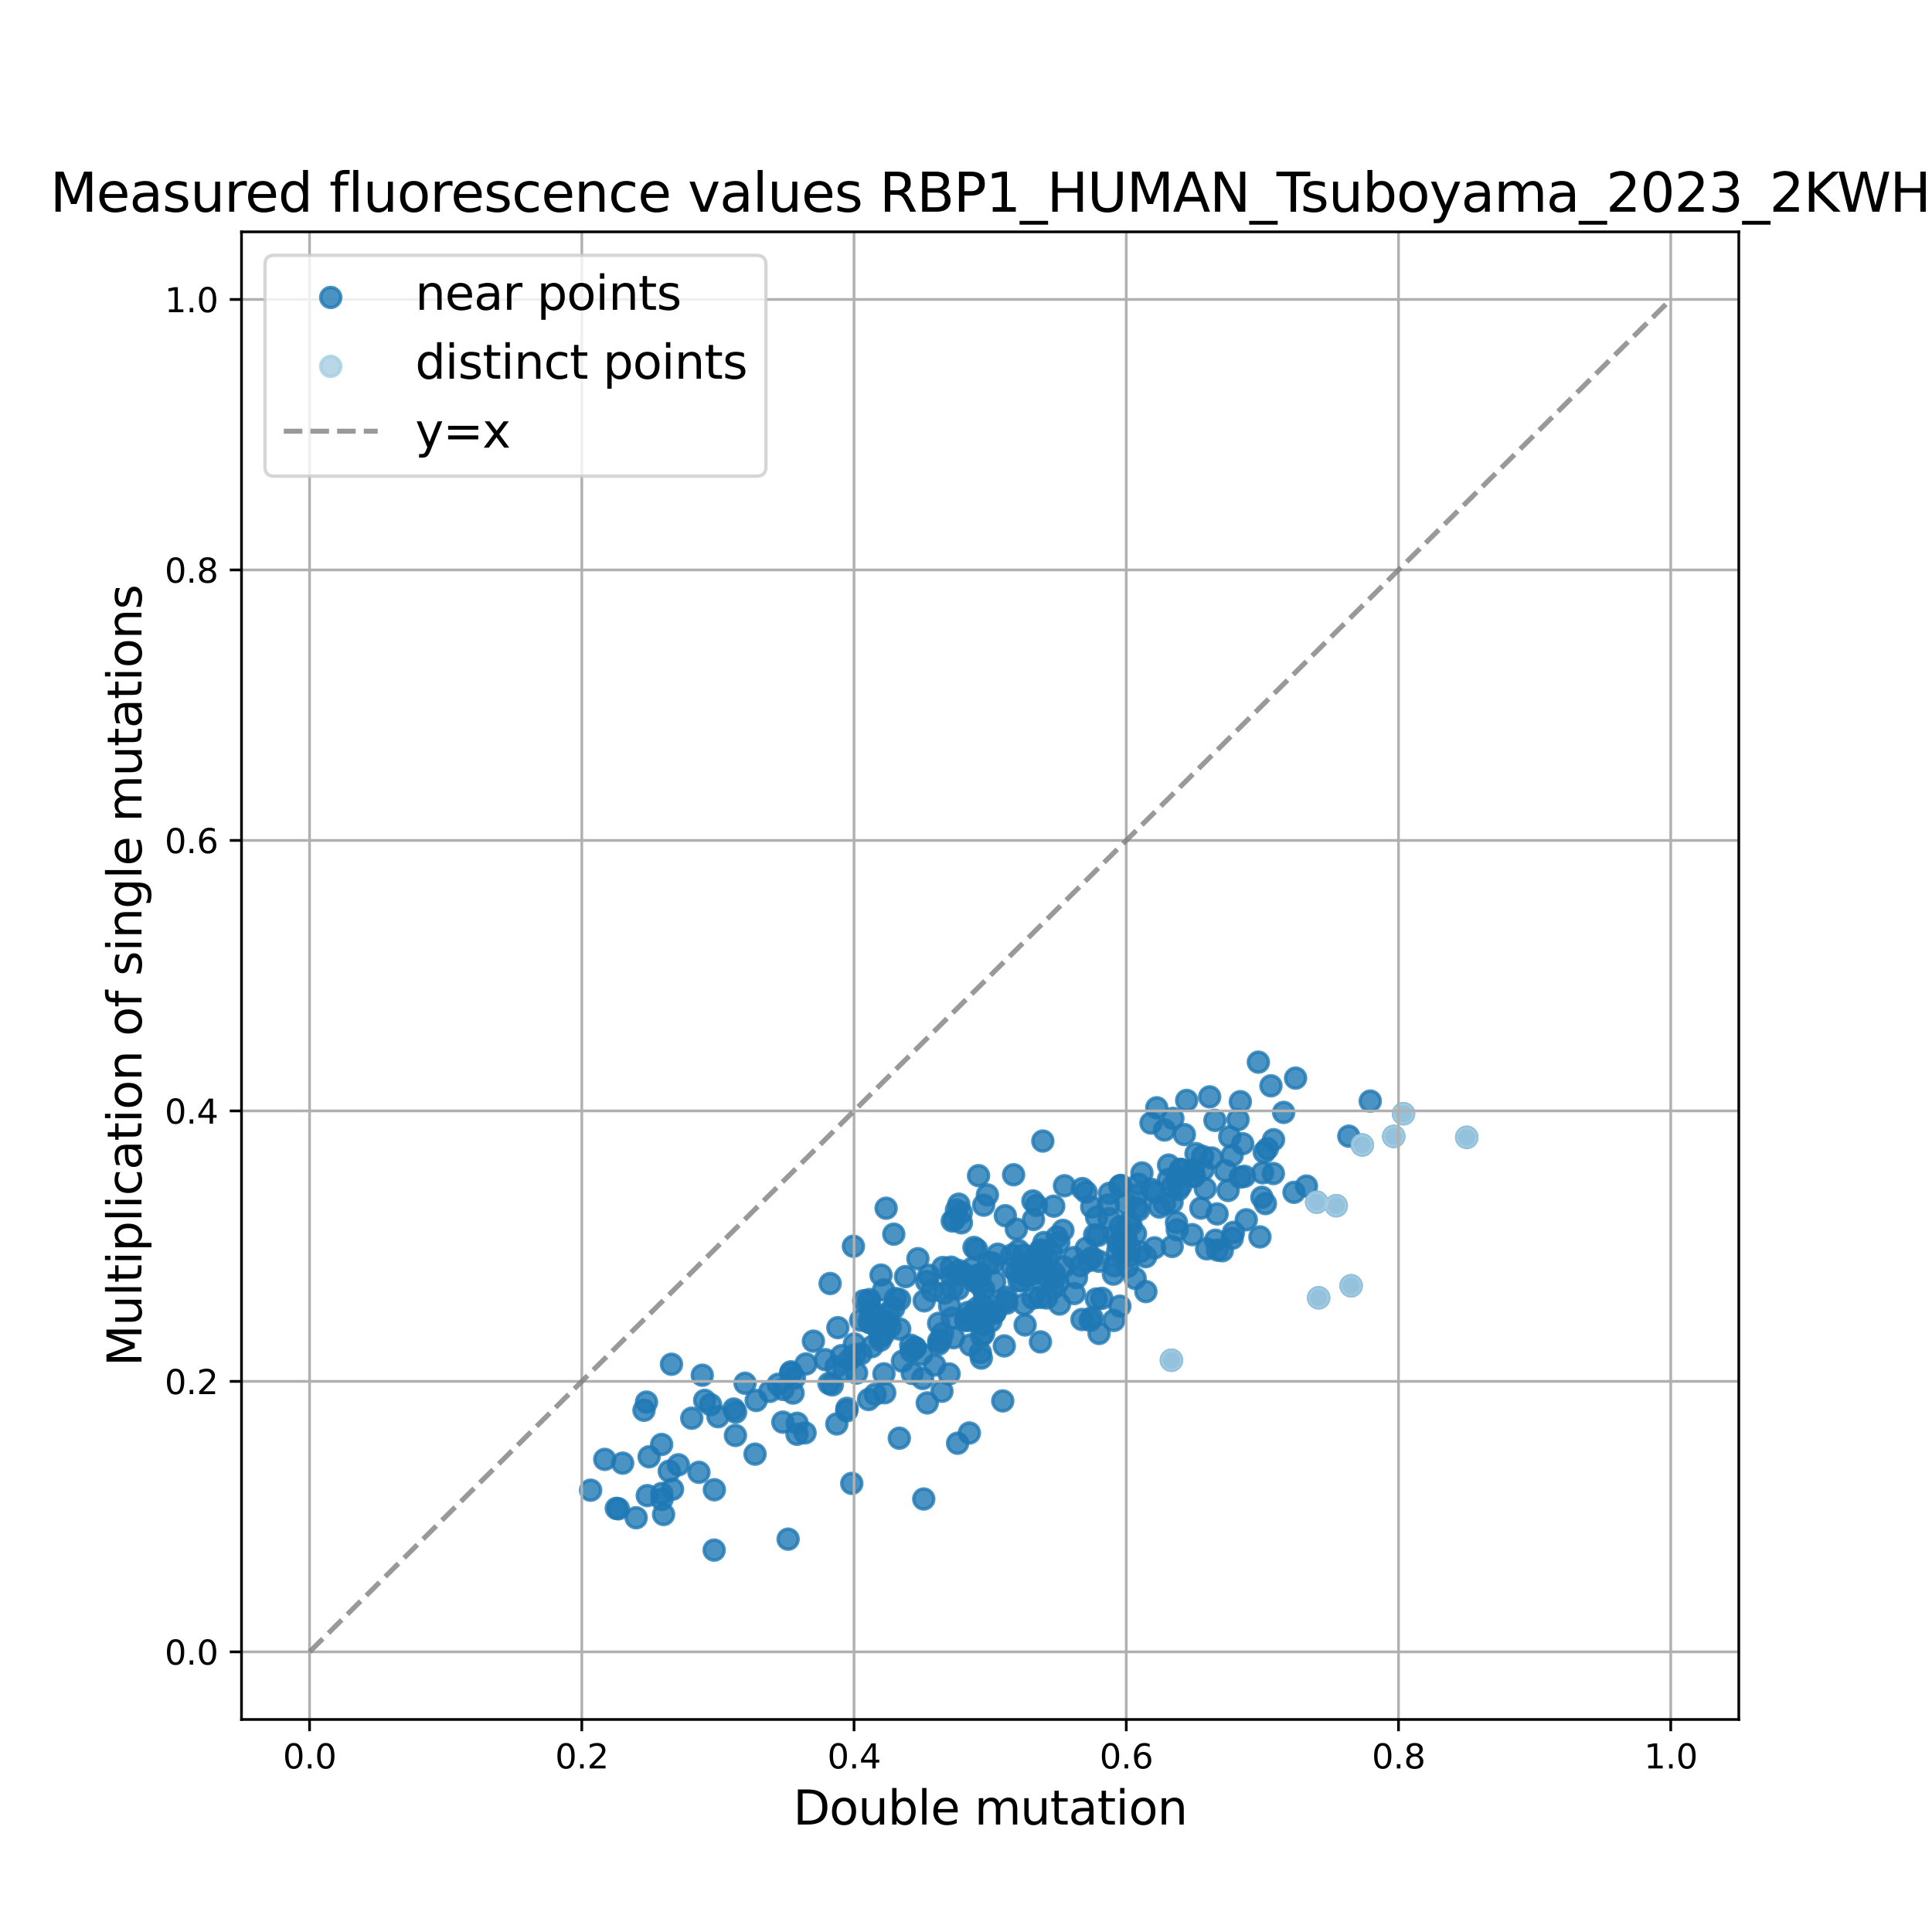 <?xml version="1.0" encoding="utf-8" standalone="no"?>
<!DOCTYPE svg PUBLIC "-//W3C//DTD SVG 1.1//EN"
  "http://www.w3.org/Graphics/SVG/1.1/DTD/svg11.dtd">
<svg xmlns:xlink="http://www.w3.org/1999/xlink" width="576pt" height="576pt" viewBox="0 0 576 576" xmlns="http://www.w3.org/2000/svg" version="1.1">
 <defs>
  <style type="text/css">*{stroke-linejoin: round; stroke-linecap: butt}</style>
 </defs>
 <g id="figure_1">
  <g id="patch_1">
   <path d="M 0 576 
L 576 576 
L 576 0 
L 0 0 
z
" style="fill: #ffffff"/>
  </g>
  <g id="axes_1">
   <g id="patch_2">
    <path d="M 72 512.64 
L 518.4 512.64 
L 518.4 69.12 
L 72 69.12 
z
" style="fill: #ffffff"/>
   </g>
   <g id="PathCollection_1">
    <defs>
     <path id="m67d982e0e2" d="M 0 3 
C 0.796 3 1.559 2.684 2.121 2.121 
C 2.684 1.559 3 0.796 3 0 
C 3 -0.796 2.684 -1.559 2.121 -2.121 
C 1.559 -2.684 0.796 -3 0 -3 
C -0.796 -3 -1.559 -2.684 -2.121 -2.121 
C -2.684 -1.559 -3 -0.796 -3 0 
C -3 0.796 -2.684 1.559 -2.121 2.121 
C -1.559 2.684 -0.796 3 0 3 
z
" style="stroke: #1f78b4; stroke-opacity: 0.8"/>
    </defs>
    <g clip-path="url(#pf3e03192fb)">
     <use xlink:href="#m67d982e0e2" x="322.694" y="354.361" style="fill: #1f78b4; fill-opacity: 0.8; stroke: #1f78b4; stroke-opacity: 0.8"/>
     <use xlink:href="#m67d982e0e2" x="360.648" y="327.014" style="fill: #1f78b4; fill-opacity: 0.8; stroke: #1f78b4; stroke-opacity: 0.8"/>
     <use xlink:href="#m67d982e0e2" x="292.154" y="383.146" style="fill: #1f78b4; fill-opacity: 0.8; stroke: #1f78b4; stroke-opacity: 0.8"/>
     <use xlink:href="#m67d982e0e2" x="336.894" y="372.158" style="fill: #1f78b4; fill-opacity: 0.8; stroke: #1f78b4; stroke-opacity: 0.8"/>
     <use xlink:href="#m67d982e0e2" x="352.099" y="353.473" style="fill: #1f78b4; fill-opacity: 0.8; stroke: #1f78b4; stroke-opacity: 0.8"/>
     <use xlink:href="#m67d982e0e2" x="271.667" y="402.843" style="fill: #1f78b4; fill-opacity: 0.8; stroke: #1f78b4; stroke-opacity: 0.8"/>
     <use xlink:href="#m67d982e0e2" x="330.656" y="363.283" style="fill: #1f78b4; fill-opacity: 0.8; stroke: #1f78b4; stroke-opacity: 0.8"/>
     <use xlink:href="#m67d982e0e2" x="348.391" y="347.357" style="fill: #1f78b4; fill-opacity: 0.8; stroke: #1f78b4; stroke-opacity: 0.8"/>
     <use xlink:href="#m67d982e0e2" x="349.672" y="333.443" style="fill: #1f78b4; fill-opacity: 0.8; stroke: #1f78b4; stroke-opacity: 0.8"/>
     <use xlink:href="#m67d982e0e2" x="347.165" y="336.905" style="fill: #1f78b4; fill-opacity: 0.8; stroke: #1f78b4; stroke-opacity: 0.8"/>
     <use xlink:href="#m67d982e0e2" x="330.761" y="355.777" style="fill: #1f78b4; fill-opacity: 0.8; stroke: #1f78b4; stroke-opacity: 0.8"/>
     <use xlink:href="#m67d982e0e2" x="299.718" y="362.44" style="fill: #1f78b4; fill-opacity: 0.8; stroke: #1f78b4; stroke-opacity: 0.8"/>
     <use xlink:href="#m67d982e0e2" x="185.633" y="436.217" style="fill: #1f78b4; fill-opacity: 0.8; stroke: #1f78b4; stroke-opacity: 0.8"/>
     <use xlink:href="#m67d982e0e2" x="334.156" y="353.406" style="fill: #1f78b4; fill-opacity: 0.8; stroke: #1f78b4; stroke-opacity: 0.8"/>
     <use xlink:href="#m67d982e0e2" x="283.555" y="377.795" style="fill: #1f78b4; fill-opacity: 0.8; stroke: #1f78b4; stroke-opacity: 0.8"/>
     <use xlink:href="#m67d982e0e2" x="303.657" y="372.811" style="fill: #1f78b4; fill-opacity: 0.8; stroke: #1f78b4; stroke-opacity: 0.8"/>
     <use xlink:href="#m67d982e0e2" x="335.802" y="358.894" style="fill: #1f78b4; fill-opacity: 0.8; stroke: #1f78b4; stroke-opacity: 0.8"/>
     <use xlink:href="#m67d982e0e2" x="349.543" y="353.716" style="fill: #1f78b4; fill-opacity: 0.8; stroke: #1f78b4; stroke-opacity: 0.8"/>
     <use xlink:href="#m67d982e0e2" x="356.568" y="343.939" style="fill: #1f78b4; fill-opacity: 0.8; stroke: #1f78b4; stroke-opacity: 0.8"/>
     <use xlink:href="#m67d982e0e2" x="379.685" y="339.791" style="fill: #1f78b4; fill-opacity: 0.8; stroke: #1f78b4; stroke-opacity: 0.8"/>
     <use xlink:href="#m67d982e0e2" x="349.471" y="371.611" style="fill: #1f78b4; fill-opacity: 0.8; stroke: #1f78b4; stroke-opacity: 0.8"/>
     <use xlink:href="#m67d982e0e2" x="398.385" y="359.464" style="fill: #1f78b4; fill-opacity: 0.8; stroke: #1f78b4; stroke-opacity: 0.8"/>
     <use xlink:href="#m67d982e0e2" x="415.527" y="338.808" style="fill: #1f78b4; fill-opacity: 0.8; stroke: #1f78b4; stroke-opacity: 0.8"/>
     <use xlink:href="#m67d982e0e2" x="322.565" y="393.387" style="fill: #1f78b4; fill-opacity: 0.8; stroke: #1f78b4; stroke-opacity: 0.8"/>
     <use xlink:href="#m67d982e0e2" x="376.436" y="349.653" style="fill: #1f78b4; fill-opacity: 0.8; stroke: #1f78b4; stroke-opacity: 0.8"/>
     <use xlink:href="#m67d982e0e2" x="418.445" y="332.047" style="fill: #1f78b4; fill-opacity: 0.8; stroke: #1f78b4; stroke-opacity: 0.8"/>
     <use xlink:href="#m67d982e0e2" x="375.162" y="316.665" style="fill: #1f78b4; fill-opacity: 0.8; stroke: #1f78b4; stroke-opacity: 0.8"/>
     <use xlink:href="#m67d982e0e2" x="406.149" y="341.355" style="fill: #1f78b4; fill-opacity: 0.8; stroke: #1f78b4; stroke-opacity: 0.8"/>
     <use xlink:href="#m67d982e0e2" x="352.186" y="348.722" style="fill: #1f78b4; fill-opacity: 0.8; stroke: #1f78b4; stroke-opacity: 0.8"/>
     <use xlink:href="#m67d982e0e2" x="285.495" y="430.281" style="fill: #1f78b4; fill-opacity: 0.8; stroke: #1f78b4; stroke-opacity: 0.8"/>
     <use xlink:href="#m67d982e0e2" x="402.126" y="338.735" style="fill: #1f78b4; fill-opacity: 0.8; stroke: #1f78b4; stroke-opacity: 0.8"/>
     <use xlink:href="#m67d982e0e2" x="333.966" y="365.696" style="fill: #1f78b4; fill-opacity: 0.8; stroke: #1f78b4; stroke-opacity: 0.8"/>
     <use xlink:href="#m67d982e0e2" x="358.002" y="360.187" style="fill: #1f78b4; fill-opacity: 0.8; stroke: #1f78b4; stroke-opacity: 0.8"/>
     <use xlink:href="#m67d982e0e2" x="437.294" y="339.077" style="fill: #1f78b4; fill-opacity: 0.8; stroke: #1f78b4; stroke-opacity: 0.8"/>
     <use xlink:href="#m67d982e0e2" x="408.525" y="328.269" style="fill: #1f78b4; fill-opacity: 0.8; stroke: #1f78b4; stroke-opacity: 0.8"/>
     <use xlink:href="#m67d982e0e2" x="320.937" y="380.919" style="fill: #1f78b4; fill-opacity: 0.8; stroke: #1f78b4; stroke-opacity: 0.8"/>
     <use xlink:href="#m67d982e0e2" x="377.266" y="358.83" style="fill: #1f78b4; fill-opacity: 0.8; stroke: #1f78b4; stroke-opacity: 0.8"/>
     <use xlink:href="#m67d982e0e2" x="250.897" y="404.169" style="fill: #1f78b4; fill-opacity: 0.8; stroke: #1f78b4; stroke-opacity: 0.8"/>
     <use xlink:href="#m67d982e0e2" x="264.013" y="395.294" style="fill: #1f78b4; fill-opacity: 0.8; stroke: #1f78b4; stroke-opacity: 0.8"/>
     <use xlink:href="#m67d982e0e2" x="276.909" y="380.201" style="fill: #1f78b4; fill-opacity: 0.8; stroke: #1f78b4; stroke-opacity: 0.8"/>
     <use xlink:href="#m67d982e0e2" x="218.773" y="420.079" style="fill: #1f78b4; fill-opacity: 0.8; stroke: #1f78b4; stroke-opacity: 0.8"/>
     <use xlink:href="#m67d982e0e2" x="258.914" y="388.125" style="fill: #1f78b4; fill-opacity: 0.8; stroke: #1f78b4; stroke-opacity: 0.8"/>
     <use xlink:href="#m67d982e0e2" x="273.664" y="375.261" style="fill: #1f78b4; fill-opacity: 0.8; stroke: #1f78b4; stroke-opacity: 0.8"/>
     <use xlink:href="#m67d982e0e2" x="283.896" y="364.023" style="fill: #1f78b4; fill-opacity: 0.8; stroke: #1f78b4; stroke-opacity: 0.8"/>
     <use xlink:href="#m67d982e0e2" x="316.893" y="366.819" style="fill: #1f78b4; fill-opacity: 0.8; stroke: #1f78b4; stroke-opacity: 0.8"/>
     <use xlink:href="#m67d982e0e2" x="276.267" y="382.062" style="fill: #1f78b4; fill-opacity: 0.8; stroke: #1f78b4; stroke-opacity: 0.8"/>
     <use xlink:href="#m67d982e0e2" x="259.255" y="387.445" style="fill: #1f78b4; fill-opacity: 0.8; stroke: #1f78b4; stroke-opacity: 0.8"/>
     <use xlink:href="#m67d982e0e2" x="197.358" y="447.035" style="fill: #1f78b4; fill-opacity: 0.8; stroke: #1f78b4; stroke-opacity: 0.8"/>
     <use xlink:href="#m67d982e0e2" x="262.667" y="380.148" style="fill: #1f78b4; fill-opacity: 0.8; stroke: #1f78b4; stroke-opacity: 0.8"/>
     <use xlink:href="#m67d982e0e2" x="242.504" y="399.847" style="fill: #1f78b4; fill-opacity: 0.8; stroke: #1f78b4; stroke-opacity: 0.8"/>
     <use xlink:href="#m67d982e0e2" x="249.795" y="395.822" style="fill: #1f78b4; fill-opacity: 0.8; stroke: #1f78b4; stroke-opacity: 0.8"/>
     <use xlink:href="#m67d982e0e2" x="263.427" y="384.58" style="fill: #1f78b4; fill-opacity: 0.8; stroke: #1f78b4; stroke-opacity: 0.8"/>
     <use xlink:href="#m67d982e0e2" x="283.567" y="380.398" style="fill: #1f78b4; fill-opacity: 0.8; stroke: #1f78b4; stroke-opacity: 0.8"/>
     <use xlink:href="#m67d982e0e2" x="291.162" y="372.501" style="fill: #1f78b4; fill-opacity: 0.8; stroke: #1f78b4; stroke-opacity: 0.8"/>
     <use xlink:href="#m67d982e0e2" x="289.84" y="378.115" style="fill: #1f78b4; fill-opacity: 0.8; stroke: #1f78b4; stroke-opacity: 0.8"/>
     <use xlink:href="#m67d982e0e2" x="385.786" y="355.471" style="fill: #1f78b4; fill-opacity: 0.8; stroke: #1f78b4; stroke-opacity: 0.8"/>
     <use xlink:href="#m67d982e0e2" x="272.803" y="401.949" style="fill: #1f78b4; fill-opacity: 0.8; stroke: #1f78b4; stroke-opacity: 0.8"/>
     <use xlink:href="#m67d982e0e2" x="325.571" y="392.851" style="fill: #1f78b4; fill-opacity: 0.8; stroke: #1f78b4; stroke-opacity: 0.8"/>
     <use xlink:href="#m67d982e0e2" x="332.194" y="377.379" style="fill: #1f78b4; fill-opacity: 0.8; stroke: #1f78b4; stroke-opacity: 0.8"/>
     <use xlink:href="#m67d982e0e2" x="276.447" y="418.259" style="fill: #1f78b4; fill-opacity: 0.8; stroke: #1f78b4; stroke-opacity: 0.8"/>
     <use xlink:href="#m67d982e0e2" x="281.619" y="385.502" style="fill: #1f78b4; fill-opacity: 0.8; stroke: #1f78b4; stroke-opacity: 0.8"/>
     <use xlink:href="#m67d982e0e2" x="359.755" y="372.315" style="fill: #1f78b4; fill-opacity: 0.8; stroke: #1f78b4; stroke-opacity: 0.8"/>
     <use xlink:href="#m67d982e0e2" x="285.14" y="360.794" style="fill: #1f78b4; fill-opacity: 0.8; stroke: #1f78b4; stroke-opacity: 0.8"/>
     <use xlink:href="#m67d982e0e2" x="371.562" y="363.661" style="fill: #1f78b4; fill-opacity: 0.8; stroke: #1f78b4; stroke-opacity: 0.8"/>
     <use xlink:href="#m67d982e0e2" x="303.052" y="379.287" style="fill: #1f78b4; fill-opacity: 0.8; stroke: #1f78b4; stroke-opacity: 0.8"/>
     <use xlink:href="#m67d982e0e2" x="277.966" y="384.804" style="fill: #1f78b4; fill-opacity: 0.8; stroke: #1f78b4; stroke-opacity: 0.8"/>
     <use xlink:href="#m67d982e0e2" x="192.971" y="445.893" style="fill: #1f78b4; fill-opacity: 0.8; stroke: #1f78b4; stroke-opacity: 0.8"/>
     <use xlink:href="#m67d982e0e2" x="310.901" y="377.324" style="fill: #1f78b4; fill-opacity: 0.8; stroke: #1f78b4; stroke-opacity: 0.8"/>
     <use xlink:href="#m67d982e0e2" x="293.3" y="397.518" style="fill: #1f78b4; fill-opacity: 0.8; stroke: #1f78b4; stroke-opacity: 0.8"/>
     <use xlink:href="#m67d982e0e2" x="287.957" y="393.392" style="fill: #1f78b4; fill-opacity: 0.8; stroke: #1f78b4; stroke-opacity: 0.8"/>
     <use xlink:href="#m67d982e0e2" x="304.633" y="381.868" style="fill: #1f78b4; fill-opacity: 0.8; stroke: #1f78b4; stroke-opacity: 0.8"/>
     <use xlink:href="#m67d982e0e2" x="336.171" y="377.58" style="fill: #1f78b4; fill-opacity: 0.8; stroke: #1f78b4; stroke-opacity: 0.8"/>
     <use xlink:href="#m67d982e0e2" x="335.839" y="369.485" style="fill: #1f78b4; fill-opacity: 0.8; stroke: #1f78b4; stroke-opacity: 0.8"/>
     <use xlink:href="#m67d982e0e2" x="209.373" y="410" style="fill: #1f78b4; fill-opacity: 0.8; stroke: #1f78b4; stroke-opacity: 0.8"/>
     <use xlink:href="#m67d982e0e2" x="332.072" y="393.67" style="fill: #1f78b4; fill-opacity: 0.8; stroke: #1f78b4; stroke-opacity: 0.8"/>
     <use xlink:href="#m67d982e0e2" x="240.019" y="427.189" style="fill: #1f78b4; fill-opacity: 0.8; stroke: #1f78b4; stroke-opacity: 0.8"/>
     <use xlink:href="#m67d982e0e2" x="252.44" y="420.628" style="fill: #1f78b4; fill-opacity: 0.8; stroke: #1f78b4; stroke-opacity: 0.8"/>
     <use xlink:href="#m67d982e0e2" x="271.974" y="409.47" style="fill: #1f78b4; fill-opacity: 0.8; stroke: #1f78b4; stroke-opacity: 0.8"/>
     <use xlink:href="#m67d982e0e2" x="208.378" y="438.952" style="fill: #1f78b4; fill-opacity: 0.8; stroke: #1f78b4; stroke-opacity: 0.8"/>
     <use xlink:href="#m67d982e0e2" x="236.448" y="415.328" style="fill: #1f78b4; fill-opacity: 0.8; stroke: #1f78b4; stroke-opacity: 0.8"/>
     <use xlink:href="#m67d982e0e2" x="269.044" y="405.817" style="fill: #1f78b4; fill-opacity: 0.8; stroke: #1f78b4; stroke-opacity: 0.8"/>
     <use xlink:href="#m67d982e0e2" x="281.013" y="397.509" style="fill: #1f78b4; fill-opacity: 0.8; stroke: #1f78b4; stroke-opacity: 0.8"/>
     <use xlink:href="#m67d982e0e2" x="280.445" y="399.576" style="fill: #1f78b4; fill-opacity: 0.8; stroke: #1f78b4; stroke-opacity: 0.8"/>
     <use xlink:href="#m67d982e0e2" x="236.854" y="410.846" style="fill: #1f78b4; fill-opacity: 0.8; stroke: #1f78b4; stroke-opacity: 0.8"/>
     <use xlink:href="#m67d982e0e2" x="229.52" y="414.825" style="fill: #1f78b4; fill-opacity: 0.8; stroke: #1f78b4; stroke-opacity: 0.8"/>
     <use xlink:href="#m67d982e0e2" x="234.968" y="458.882" style="fill: #1f78b4; fill-opacity: 0.8; stroke: #1f78b4; stroke-opacity: 0.8"/>
     <use xlink:href="#m67d982e0e2" x="235.743" y="409.43" style="fill: #1f78b4; fill-opacity: 0.8; stroke: #1f78b4; stroke-opacity: 0.8"/>
     <use xlink:href="#m67d982e0e2" x="233.391" y="423.994" style="fill: #1f78b4; fill-opacity: 0.8; stroke: #1f78b4; stroke-opacity: 0.8"/>
     <use xlink:href="#m67d982e0e2" x="219.312" y="421.018" style="fill: #1f78b4; fill-opacity: 0.8; stroke: #1f78b4; stroke-opacity: 0.8"/>
     <use xlink:href="#m67d982e0e2" x="231.981" y="412.707" style="fill: #1f78b4; fill-opacity: 0.8; stroke: #1f78b4; stroke-opacity: 0.8"/>
     <use xlink:href="#m67d982e0e2" x="282.96" y="409.615" style="fill: #1f78b4; fill-opacity: 0.8; stroke: #1f78b4; stroke-opacity: 0.8"/>
     <use xlink:href="#m67d982e0e2" x="274.832" y="403.777" style="fill: #1f78b4; fill-opacity: 0.8; stroke: #1f78b4; stroke-opacity: 0.8"/>
     <use xlink:href="#m67d982e0e2" x="264.188" y="360.221" style="fill: #1f78b4; fill-opacity: 0.8; stroke: #1f78b4; stroke-opacity: 0.8"/>
     <use xlink:href="#m67d982e0e2" x="362.218" y="334.033" style="fill: #1f78b4; fill-opacity: 0.8; stroke: #1f78b4; stroke-opacity: 0.8"/>
     <use xlink:href="#m67d982e0e2" x="257.513" y="387.784" style="fill: #1f78b4; fill-opacity: 0.8; stroke: #1f78b4; stroke-opacity: 0.8"/>
     <use xlink:href="#m67d982e0e2" x="307.718" y="377.262" style="fill: #1f78b4; fill-opacity: 0.8; stroke: #1f78b4; stroke-opacity: 0.8"/>
     <use xlink:href="#m67d982e0e2" x="309.01" y="359.37" style="fill: #1f78b4; fill-opacity: 0.8; stroke: #1f78b4; stroke-opacity: 0.8"/>
     <use xlink:href="#m67d982e0e2" x="240.288" y="406.645" style="fill: #1f78b4; fill-opacity: 0.8; stroke: #1f78b4; stroke-opacity: 0.8"/>
     <use xlink:href="#m67d982e0e2" x="375.633" y="368.763" style="fill: #1f78b4; fill-opacity: 0.8; stroke: #1f78b4; stroke-opacity: 0.8"/>
     <use xlink:href="#m67d982e0e2" x="317.36" y="353.513" style="fill: #1f78b4; fill-opacity: 0.8; stroke: #1f78b4; stroke-opacity: 0.8"/>
     <use xlink:href="#m67d982e0e2" x="310.904" y="340.189" style="fill: #1f78b4; fill-opacity: 0.8; stroke: #1f78b4; stroke-opacity: 0.8"/>
     <use xlink:href="#m67d982e0e2" x="376.916" y="343.505" style="fill: #1f78b4; fill-opacity: 0.8; stroke: #1f78b4; stroke-opacity: 0.8"/>
     <use xlink:href="#m67d982e0e2" x="286.604" y="361.576" style="fill: #1f78b4; fill-opacity: 0.8; stroke: #1f78b4; stroke-opacity: 0.8"/>
     <use xlink:href="#m67d982e0e2" x="266.47" y="367.957" style="fill: #1f78b4; fill-opacity: 0.8; stroke: #1f78b4; stroke-opacity: 0.8"/>
     <use xlink:href="#m67d982e0e2" x="199.529" y="438.604" style="fill: #1f78b4; fill-opacity: 0.8; stroke: #1f78b4; stroke-opacity: 0.8"/>
     <use xlink:href="#m67d982e0e2" x="293.272" y="359.306" style="fill: #1f78b4; fill-opacity: 0.8; stroke: #1f78b4; stroke-opacity: 0.8"/>
     <use xlink:href="#m67d982e0e2" x="247.491" y="382.66" style="fill: #1f78b4; fill-opacity: 0.8; stroke: #1f78b4; stroke-opacity: 0.8"/>
     <use xlink:href="#m67d982e0e2" x="281.103" y="377.888" style="fill: #1f78b4; fill-opacity: 0.8; stroke: #1f78b4; stroke-opacity: 0.8"/>
     <use xlink:href="#m67d982e0e2" x="286.632" y="364.561" style="fill: #1f78b4; fill-opacity: 0.8; stroke: #1f78b4; stroke-opacity: 0.8"/>
     <use xlink:href="#m67d982e0e2" x="314.162" y="359.602" style="fill: #1f78b4; fill-opacity: 0.8; stroke: #1f78b4; stroke-opacity: 0.8"/>
     <use xlink:href="#m67d982e0e2" x="302.193" y="350.24" style="fill: #1f78b4; fill-opacity: 0.8; stroke: #1f78b4; stroke-opacity: 0.8"/>
     <use xlink:href="#m67d982e0e2" x="300.028" y="387.772" style="fill: #1f78b4; fill-opacity: 0.8; stroke: #1f78b4; stroke-opacity: 0.8"/>
     <use xlink:href="#m67d982e0e2" x="263.535" y="409.593" style="fill: #1f78b4; fill-opacity: 0.8; stroke: #1f78b4; stroke-opacity: 0.8"/>
     <use xlink:href="#m67d982e0e2" x="299.415" y="401.264" style="fill: #1f78b4; fill-opacity: 0.8; stroke: #1f78b4; stroke-opacity: 0.8"/>
     <use xlink:href="#m67d982e0e2" x="328.496" y="387.098" style="fill: #1f78b4; fill-opacity: 0.8; stroke: #1f78b4; stroke-opacity: 0.8"/>
     <use xlink:href="#m67d982e0e2" x="249.483" y="424.526" style="fill: #1f78b4; fill-opacity: 0.8; stroke: #1f78b4; stroke-opacity: 0.8"/>
     <use xlink:href="#m67d982e0e2" x="279.844" y="394.535" style="fill: #1f78b4; fill-opacity: 0.8; stroke: #1f78b4; stroke-opacity: 0.8"/>
     <use xlink:href="#m67d982e0e2" x="315.369" y="382.462" style="fill: #1f78b4; fill-opacity: 0.8; stroke: #1f78b4; stroke-opacity: 0.8"/>
     <use xlink:href="#m67d982e0e2" x="290.38" y="371.914" style="fill: #1f78b4; fill-opacity: 0.8; stroke: #1f78b4; stroke-opacity: 0.8"/>
     <use xlink:href="#m67d982e0e2" x="336.447" y="374.538" style="fill: #1f78b4; fill-opacity: 0.8; stroke: #1f78b4; stroke-opacity: 0.8"/>
     <use xlink:href="#m67d982e0e2" x="305.33" y="388.845" style="fill: #1f78b4; fill-opacity: 0.8; stroke: #1f78b4; stroke-opacity: 0.8"/>
     <use xlink:href="#m67d982e0e2" x="263.852" y="393.897" style="fill: #1f78b4; fill-opacity: 0.8; stroke: #1f78b4; stroke-opacity: 0.8"/>
     <use xlink:href="#m67d982e0e2" x="184.363" y="449.827" style="fill: #1f78b4; fill-opacity: 0.8; stroke: #1f78b4; stroke-opacity: 0.8"/>
     <use xlink:href="#m67d982e0e2" x="307.952" y="387.048" style="fill: #1f78b4; fill-opacity: 0.8; stroke: #1f78b4; stroke-opacity: 0.8"/>
     <use xlink:href="#m67d982e0e2" x="349.24" y="405.537" style="fill: #1f78b4; fill-opacity: 0.8; stroke: #1f78b4; stroke-opacity: 0.8"/>
     <use xlink:href="#m67d982e0e2" x="272.872" y="401.759" style="fill: #1f78b4; fill-opacity: 0.8; stroke: #1f78b4; stroke-opacity: 0.8"/>
     <use xlink:href="#m67d982e0e2" x="296.708" y="391.208" style="fill: #1f78b4; fill-opacity: 0.8; stroke: #1f78b4; stroke-opacity: 0.8"/>
     <use xlink:href="#m67d982e0e2" x="326.851" y="387.282" style="fill: #1f78b4; fill-opacity: 0.8; stroke: #1f78b4; stroke-opacity: 0.8"/>
     <use xlink:href="#m67d982e0e2" x="331.943" y="379.871" style="fill: #1f78b4; fill-opacity: 0.8; stroke: #1f78b4; stroke-opacity: 0.8"/>
     <use xlink:href="#m67d982e0e2" x="301.635" y="374.166" style="fill: #1f78b4; fill-opacity: 0.8; stroke: #1f78b4; stroke-opacity: 0.8"/>
     <use xlink:href="#m67d982e0e2" x="355.91" y="350.74" style="fill: #1f78b4; fill-opacity: 0.8; stroke: #1f78b4; stroke-opacity: 0.8"/>
     <use xlink:href="#m67d982e0e2" x="284.3" y="398.823" style="fill: #1f78b4; fill-opacity: 0.8; stroke: #1f78b4; stroke-opacity: 0.8"/>
     <use xlink:href="#m67d982e0e2" x="333.881" y="389.411" style="fill: #1f78b4; fill-opacity: 0.8; stroke: #1f78b4; stroke-opacity: 0.8"/>
     <use xlink:href="#m67d982e0e2" x="334.888" y="373.405" style="fill: #1f78b4; fill-opacity: 0.8; stroke: #1f78b4; stroke-opacity: 0.8"/>
     <use xlink:href="#m67d982e0e2" x="260.933" y="415.696" style="fill: #1f78b4; fill-opacity: 0.8; stroke: #1f78b4; stroke-opacity: 0.8"/>
     <use xlink:href="#m67d982e0e2" x="303.798" y="381.808" style="fill: #1f78b4; fill-opacity: 0.8; stroke: #1f78b4; stroke-opacity: 0.8"/>
     <use xlink:href="#m67d982e0e2" x="326.353" y="368.166" style="fill: #1f78b4; fill-opacity: 0.8; stroke: #1f78b4; stroke-opacity: 0.8"/>
     <use xlink:href="#m67d982e0e2" x="294.375" y="356.247" style="fill: #1f78b4; fill-opacity: 0.8; stroke: #1f78b4; stroke-opacity: 0.8"/>
     <use xlink:href="#m67d982e0e2" x="330.449" y="359.213" style="fill: #1f78b4; fill-opacity: 0.8; stroke: #1f78b4; stroke-opacity: 0.8"/>
     <use xlink:href="#m67d982e0e2" x="312.346" y="375.379" style="fill: #1f78b4; fill-opacity: 0.8; stroke: #1f78b4; stroke-opacity: 0.8"/>
     <use xlink:href="#m67d982e0e2" x="290.795" y="381.087" style="fill: #1f78b4; fill-opacity: 0.8; stroke: #1f78b4; stroke-opacity: 0.8"/>
     <use xlink:href="#m67d982e0e2" x="176.089" y="444.284" style="fill: #1f78b4; fill-opacity: 0.8; stroke: #1f78b4; stroke-opacity: 0.8"/>
     <use xlink:href="#m67d982e0e2" x="333.153" y="373.348" style="fill: #1f78b4; fill-opacity: 0.8; stroke: #1f78b4; stroke-opacity: 0.8"/>
     <use xlink:href="#m67d982e0e2" x="264.673" y="394.24" style="fill: #1f78b4; fill-opacity: 0.8; stroke: #1f78b4; stroke-opacity: 0.8"/>
     <use xlink:href="#m67d982e0e2" x="291.296" y="389.971" style="fill: #1f78b4; fill-opacity: 0.8; stroke: #1f78b4; stroke-opacity: 0.8"/>
     <use xlink:href="#m67d982e0e2" x="301.823" y="378.049" style="fill: #1f78b4; fill-opacity: 0.8; stroke: #1f78b4; stroke-opacity: 0.8"/>
     <use xlink:href="#m67d982e0e2" x="334.905" y="373.613" style="fill: #1f78b4; fill-opacity: 0.8; stroke: #1f78b4; stroke-opacity: 0.8"/>
     <use xlink:href="#m67d982e0e2" x="337.194" y="365.239" style="fill: #1f78b4; fill-opacity: 0.8; stroke: #1f78b4; stroke-opacity: 0.8"/>
     <use xlink:href="#m67d982e0e2" x="340.457" y="349.697" style="fill: #1f78b4; fill-opacity: 0.8; stroke: #1f78b4; stroke-opacity: 0.8"/>
     <use xlink:href="#m67d982e0e2" x="386.259" y="321.426" style="fill: #1f78b4; fill-opacity: 0.8; stroke: #1f78b4; stroke-opacity: 0.8"/>
     <use xlink:href="#m67d982e0e2" x="308.256" y="379.453" style="fill: #1f78b4; fill-opacity: 0.8; stroke: #1f78b4; stroke-opacity: 0.8"/>
     <use xlink:href="#m67d982e0e2" x="355.426" y="368.094" style="fill: #1f78b4; fill-opacity: 0.8; stroke: #1f78b4; stroke-opacity: 0.8"/>
     <use xlink:href="#m67d982e0e2" x="355.745" y="348.778" style="fill: #1f78b4; fill-opacity: 0.8; stroke: #1f78b4; stroke-opacity: 0.8"/>
     <use xlink:href="#m67d982e0e2" x="279.88" y="399.816" style="fill: #1f78b4; fill-opacity: 0.8; stroke: #1f78b4; stroke-opacity: 0.8"/>
     <use xlink:href="#m67d982e0e2" x="347.203" y="358.919" style="fill: #1f78b4; fill-opacity: 0.8; stroke: #1f78b4; stroke-opacity: 0.8"/>
     <use xlink:href="#m67d982e0e2" x="377.845" y="342.456" style="fill: #1f78b4; fill-opacity: 0.8; stroke: #1f78b4; stroke-opacity: 0.8"/>
     <use xlink:href="#m67d982e0e2" x="353.794" y="328.072" style="fill: #1f78b4; fill-opacity: 0.8; stroke: #1f78b4; stroke-opacity: 0.8"/>
     <use xlink:href="#m67d982e0e2" x="382.704" y="331.651" style="fill: #1f78b4; fill-opacity: 0.8; stroke: #1f78b4; stroke-opacity: 0.8"/>
     <use xlink:href="#m67d982e0e2" x="350.894" y="351.16" style="fill: #1f78b4; fill-opacity: 0.8; stroke: #1f78b4; stroke-opacity: 0.8"/>
     <use xlink:href="#m67d982e0e2" x="307.94" y="358.048" style="fill: #1f78b4; fill-opacity: 0.8; stroke: #1f78b4; stroke-opacity: 0.8"/>
     <use xlink:href="#m67d982e0e2" x="193.527" y="434.317" style="fill: #1f78b4; fill-opacity: 0.8; stroke: #1f78b4; stroke-opacity: 0.8"/>
     <use xlink:href="#m67d982e0e2" x="358.688" y="348.709" style="fill: #1f78b4; fill-opacity: 0.8; stroke: #1f78b4; stroke-opacity: 0.8"/>
     <use xlink:href="#m67d982e0e2" x="297.475" y="373.922" style="fill: #1f78b4; fill-opacity: 0.8; stroke: #1f78b4; stroke-opacity: 0.8"/>
     <use xlink:href="#m67d982e0e2" x="315.111" y="368.77" style="fill: #1f78b4; fill-opacity: 0.8; stroke: #1f78b4; stroke-opacity: 0.8"/>
     <use xlink:href="#m67d982e0e2" x="359.333" y="354.382" style="fill: #1f78b4; fill-opacity: 0.8; stroke: #1f78b4; stroke-opacity: 0.8"/>
     <use xlink:href="#m67d982e0e2" x="365.347" y="349.029" style="fill: #1f78b4; fill-opacity: 0.8; stroke: #1f78b4; stroke-opacity: 0.8"/>
     <use xlink:href="#m67d982e0e2" x="366.623" y="338.923" style="fill: #1f78b4; fill-opacity: 0.8; stroke: #1f78b4; stroke-opacity: 0.8"/>
     <use xlink:href="#m67d982e0e2" x="348.365" y="351.61" style="fill: #1f78b4; fill-opacity: 0.8; stroke: #1f78b4; stroke-opacity: 0.8"/>
     <use xlink:href="#m67d982e0e2" x="378.915" y="323.718" style="fill: #1f78b4; fill-opacity: 0.8; stroke: #1f78b4; stroke-opacity: 0.8"/>
     <use xlink:href="#m67d982e0e2" x="314.533" y="380.968" style="fill: #1f78b4; fill-opacity: 0.8; stroke: #1f78b4; stroke-opacity: 0.8"/>
     <use xlink:href="#m67d982e0e2" x="362.378" y="369.761" style="fill: #1f78b4; fill-opacity: 0.8; stroke: #1f78b4; stroke-opacity: 0.8"/>
     <use xlink:href="#m67d982e0e2" x="371.037" y="350.704" style="fill: #1f78b4; fill-opacity: 0.8; stroke: #1f78b4; stroke-opacity: 0.8"/>
     <use xlink:href="#m67d982e0e2" x="271.513" y="401.057" style="fill: #1f78b4; fill-opacity: 0.8; stroke: #1f78b4; stroke-opacity: 0.8"/>
     <use xlink:href="#m67d982e0e2" x="339.515" y="360.709" style="fill: #1f78b4; fill-opacity: 0.8; stroke: #1f78b4; stroke-opacity: 0.8"/>
     <use xlink:href="#m67d982e0e2" x="367.357" y="344.466" style="fill: #1f78b4; fill-opacity: 0.8; stroke: #1f78b4; stroke-opacity: 0.8"/>
     <use xlink:href="#m67d982e0e2" x="344.873" y="330.275" style="fill: #1f78b4; fill-opacity: 0.8; stroke: #1f78b4; stroke-opacity: 0.8"/>
     <use xlink:href="#m67d982e0e2" x="369.1" y="333.806" style="fill: #1f78b4; fill-opacity: 0.8; stroke: #1f78b4; stroke-opacity: 0.8"/>
     <use xlink:href="#m67d982e0e2" x="339.456" y="353.054" style="fill: #1f78b4; fill-opacity: 0.8; stroke: #1f78b4; stroke-opacity: 0.8"/>
     <use xlink:href="#m67d982e0e2" x="325.476" y="359.85" style="fill: #1f78b4; fill-opacity: 0.8; stroke: #1f78b4; stroke-opacity: 0.8"/>
     <use xlink:href="#m67d982e0e2" x="180.302" y="435.096" style="fill: #1f78b4; fill-opacity: 0.8; stroke: #1f78b4; stroke-opacity: 0.8"/>
     <use xlink:href="#m67d982e0e2" x="356.061" y="350.636" style="fill: #1f78b4; fill-opacity: 0.8; stroke: #1f78b4; stroke-opacity: 0.8"/>
     <use xlink:href="#m67d982e0e2" x="308.535" y="375.511" style="fill: #1f78b4; fill-opacity: 0.8; stroke: #1f78b4; stroke-opacity: 0.8"/>
     <use xlink:href="#m67d982e0e2" x="315.667" y="370.428" style="fill: #1f78b4; fill-opacity: 0.8; stroke: #1f78b4; stroke-opacity: 0.8"/>
     <use xlink:href="#m67d982e0e2" x="338.923" y="356.233" style="fill: #1f78b4; fill-opacity: 0.8; stroke: #1f78b4; stroke-opacity: 0.8"/>
     <use xlink:href="#m67d982e0e2" x="369.734" y="350.951" style="fill: #1f78b4; fill-opacity: 0.8; stroke: #1f78b4; stroke-opacity: 0.8"/>
     <use xlink:href="#m67d982e0e2" x="370.501" y="340.98" style="fill: #1f78b4; fill-opacity: 0.8; stroke: #1f78b4; stroke-opacity: 0.8"/>
     <use xlink:href="#m67d982e0e2" x="259.545" y="391.936" style="fill: #1f78b4; fill-opacity: 0.8; stroke: #1f78b4; stroke-opacity: 0.8"/>
     <use xlink:href="#m67d982e0e2" x="344.209" y="372.028" style="fill: #1f78b4; fill-opacity: 0.8; stroke: #1f78b4; stroke-opacity: 0.8"/>
     <use xlink:href="#m67d982e0e2" x="248.144" y="412.89" style="fill: #1f78b4; fill-opacity: 0.8; stroke: #1f78b4; stroke-opacity: 0.8"/>
     <use xlink:href="#m67d982e0e2" x="292.568" y="404.891" style="fill: #1f78b4; fill-opacity: 0.8; stroke: #1f78b4; stroke-opacity: 0.8"/>
     <use xlink:href="#m67d982e0e2" x="288.588" y="391.289" style="fill: #1f78b4; fill-opacity: 0.8; stroke: #1f78b4; stroke-opacity: 0.8"/>
     <use xlink:href="#m67d982e0e2" x="289.005" y="427.228" style="fill: #1f78b4; fill-opacity: 0.8; stroke: #1f78b4; stroke-opacity: 0.8"/>
     <use xlink:href="#m67d982e0e2" x="262.287" y="398.43" style="fill: #1f78b4; fill-opacity: 0.8; stroke: #1f78b4; stroke-opacity: 0.8"/>
     <use xlink:href="#m67d982e0e2" x="293.497" y="386.837" style="fill: #1f78b4; fill-opacity: 0.8; stroke: #1f78b4; stroke-opacity: 0.8"/>
     <use xlink:href="#m67d982e0e2" x="304.711" y="376.708" style="fill: #1f78b4; fill-opacity: 0.8; stroke: #1f78b4; stroke-opacity: 0.8"/>
     <use xlink:href="#m67d982e0e2" x="304.465" y="379.229" style="fill: #1f78b4; fill-opacity: 0.8; stroke: #1f78b4; stroke-opacity: 0.8"/>
     <use xlink:href="#m67d982e0e2" x="283.861" y="392.966" style="fill: #1f78b4; fill-opacity: 0.8; stroke: #1f78b4; stroke-opacity: 0.8"/>
     <use xlink:href="#m67d982e0e2" x="263.445" y="397.817" style="fill: #1f78b4; fill-opacity: 0.8; stroke: #1f78b4; stroke-opacity: 0.8"/>
     <use xlink:href="#m67d982e0e2" x="197.842" y="451.523" style="fill: #1f78b4; fill-opacity: 0.8; stroke: #1f78b4; stroke-opacity: 0.8"/>
     <use xlink:href="#m67d982e0e2" x="264.965" y="391.241" style="fill: #1f78b4; fill-opacity: 0.8; stroke: #1f78b4; stroke-opacity: 0.8"/>
     <use xlink:href="#m67d982e0e2" x="235.807" y="408.995" style="fill: #1f78b4; fill-opacity: 0.8; stroke: #1f78b4; stroke-opacity: 0.8"/>
     <use xlink:href="#m67d982e0e2" x="246.055" y="405.367" style="fill: #1f78b4; fill-opacity: 0.8; stroke: #1f78b4; stroke-opacity: 0.8"/>
     <use xlink:href="#m67d982e0e2" x="261.121" y="395.235" style="fill: #1f78b4; fill-opacity: 0.8; stroke: #1f78b4; stroke-opacity: 0.8"/>
     <use xlink:href="#m67d982e0e2" x="294.533" y="391.466" style="fill: #1f78b4; fill-opacity: 0.8; stroke: #1f78b4; stroke-opacity: 0.8"/>
     <use xlink:href="#m67d982e0e2" x="293.32" y="384.349" style="fill: #1f78b4; fill-opacity: 0.8; stroke: #1f78b4; stroke-opacity: 0.8"/>
     <use xlink:href="#m67d982e0e2" x="192.746" y="418.014" style="fill: #1f78b4; fill-opacity: 0.8; stroke: #1f78b4; stroke-opacity: 0.8"/>
     <use xlink:href="#m67d982e0e2" x="292.275" y="403.269" style="fill: #1f78b4; fill-opacity: 0.8; stroke: #1f78b4; stroke-opacity: 0.8"/>
     <use xlink:href="#m67d982e0e2" x="225.104" y="433.532" style="fill: #1f78b4; fill-opacity: 0.8; stroke: #1f78b4; stroke-opacity: 0.8"/>
     <use xlink:href="#m67d982e0e2" x="237.614" y="427.608" style="fill: #1f78b4; fill-opacity: 0.8; stroke: #1f78b4; stroke-opacity: 0.8"/>
     <use xlink:href="#m67d982e0e2" x="225.447" y="417.534" style="fill: #1f78b4; fill-opacity: 0.8; stroke: #1f78b4; stroke-opacity: 0.8"/>
     <use xlink:href="#m67d982e0e2" x="212.976" y="444.152" style="fill: #1f78b4; fill-opacity: 0.8; stroke: #1f78b4; stroke-opacity: 0.8"/>
     <use xlink:href="#m67d982e0e2" x="206.244" y="422.823" style="fill: #1f78b4; fill-opacity: 0.8; stroke: #1f78b4; stroke-opacity: 0.8"/>
     <use xlink:href="#m67d982e0e2" x="233.477" y="414.237" style="fill: #1f78b4; fill-opacity: 0.8; stroke: #1f78b4; stroke-opacity: 0.8"/>
     <use xlink:href="#m67d982e0e2" x="200.193" y="406.735" style="fill: #1f78b4; fill-opacity: 0.8; stroke: #1f78b4; stroke-opacity: 0.8"/>
     <use xlink:href="#m67d982e0e2" x="251.697" y="408.602" style="fill: #1f78b4; fill-opacity: 0.8; stroke: #1f78b4; stroke-opacity: 0.8"/>
     <use xlink:href="#m67d982e0e2" x="211.863" y="418.777" style="fill: #1f78b4; fill-opacity: 0.8; stroke: #1f78b4; stroke-opacity: 0.8"/>
     <use xlink:href="#m67d982e0e2" x="214.061" y="422.369" style="fill: #1f78b4; fill-opacity: 0.8; stroke: #1f78b4; stroke-opacity: 0.8"/>
     <use xlink:href="#m67d982e0e2" x="212.917" y="462.146" style="fill: #1f78b4; fill-opacity: 0.8; stroke: #1f78b4; stroke-opacity: 0.8"/>
     <use xlink:href="#m67d982e0e2" x="210.088" y="417.499" style="fill: #1f78b4; fill-opacity: 0.8; stroke: #1f78b4; stroke-opacity: 0.8"/>
     <use xlink:href="#m67d982e0e2" x="197.254" y="430.648" style="fill: #1f78b4; fill-opacity: 0.8; stroke: #1f78b4; stroke-opacity: 0.8"/>
     <use xlink:href="#m67d982e0e2" x="219.256" y="427.961" style="fill: #1f78b4; fill-opacity: 0.8; stroke: #1f78b4; stroke-opacity: 0.8"/>
     <use xlink:href="#m67d982e0e2" x="191.999" y="420.457" style="fill: #1f78b4; fill-opacity: 0.8; stroke: #1f78b4; stroke-opacity: 0.8"/>
     <use xlink:href="#m67d982e0e2" x="298.959" y="417.665" style="fill: #1f78b4; fill-opacity: 0.8; stroke: #1f78b4; stroke-opacity: 0.8"/>
     <use xlink:href="#m67d982e0e2" x="222.128" y="412.394" style="fill: #1f78b4; fill-opacity: 0.8; stroke: #1f78b4; stroke-opacity: 0.8"/>
     <use xlink:href="#m67d982e0e2" x="344.206" y="355.563" style="fill: #1f78b4; fill-opacity: 0.8; stroke: #1f78b4; stroke-opacity: 0.8"/>
     <use xlink:href="#m67d982e0e2" x="369.786" y="328.453" style="fill: #1f78b4; fill-opacity: 0.8; stroke: #1f78b4; stroke-opacity: 0.8"/>
     <use xlink:href="#m67d982e0e2" x="313.93" y="384.097" style="fill: #1f78b4; fill-opacity: 0.8; stroke: #1f78b4; stroke-opacity: 0.8"/>
     <use xlink:href="#m67d982e0e2" x="339.872" y="373.204" style="fill: #1f78b4; fill-opacity: 0.8; stroke: #1f78b4; stroke-opacity: 0.8"/>
     <use xlink:href="#m67d982e0e2" x="351.34" y="354.682" style="fill: #1f78b4; fill-opacity: 0.8; stroke: #1f78b4; stroke-opacity: 0.8"/>
     <use xlink:href="#m67d982e0e2" x="256.651" y="403.623" style="fill: #1f78b4; fill-opacity: 0.8; stroke: #1f78b4; stroke-opacity: 0.8"/>
     <use xlink:href="#m67d982e0e2" x="336.584" y="364.406" style="fill: #1f78b4; fill-opacity: 0.8; stroke: #1f78b4; stroke-opacity: 0.8"/>
     <use xlink:href="#m67d982e0e2" x="351.922" y="348.619" style="fill: #1f78b4; fill-opacity: 0.8; stroke: #1f78b4; stroke-opacity: 0.8"/>
     <use xlink:href="#m67d982e0e2" x="343.149" y="334.826" style="fill: #1f78b4; fill-opacity: 0.8; stroke: #1f78b4; stroke-opacity: 0.8"/>
     <use xlink:href="#m67d982e0e2" x="353.104" y="338.258" style="fill: #1f78b4; fill-opacity: 0.8; stroke: #1f78b4; stroke-opacity: 0.8"/>
     <use xlink:href="#m67d982e0e2" x="376.21" y="356.966" style="fill: #1f78b4; fill-opacity: 0.8; stroke: #1f78b4; stroke-opacity: 0.8"/>
     <use xlink:href="#m67d982e0e2" x="308.115" y="363.571" style="fill: #1f78b4; fill-opacity: 0.8; stroke: #1f78b4; stroke-opacity: 0.8"/>
     <use xlink:href="#m67d982e0e2" x="202.26" y="436.706" style="fill: #1f78b4; fill-opacity: 0.8; stroke: #1f78b4; stroke-opacity: 0.8"/>
     <use xlink:href="#m67d982e0e2" x="343.354" y="354.616" style="fill: #1f78b4; fill-opacity: 0.8; stroke: #1f78b4; stroke-opacity: 0.8"/>
     <use xlink:href="#m67d982e0e2" x="285.846" y="378.792" style="fill: #1f78b4; fill-opacity: 0.8; stroke: #1f78b4; stroke-opacity: 0.8"/>
     <use xlink:href="#m67d982e0e2" x="309.381" y="373.852" style="fill: #1f78b4; fill-opacity: 0.8; stroke: #1f78b4; stroke-opacity: 0.8"/>
     <use xlink:href="#m67d982e0e2" x="338.851" y="360.055" style="fill: #1f78b4; fill-opacity: 0.8; stroke: #1f78b4; stroke-opacity: 0.8"/>
     <use xlink:href="#m67d982e0e2" x="366.15" y="354.922" style="fill: #1f78b4; fill-opacity: 0.8; stroke: #1f78b4; stroke-opacity: 0.8"/>
     <use xlink:href="#m67d982e0e2" x="361.254" y="345.231" style="fill: #1f78b4; fill-opacity: 0.8; stroke: #1f78b4; stroke-opacity: 0.8"/>
     <use xlink:href="#m67d982e0e2" x="367.377" y="369.181" style="fill: #1f78b4; fill-opacity: 0.8; stroke: #1f78b4; stroke-opacity: 0.8"/>
     <use xlink:href="#m67d982e0e2" x="358.575" y="344.768" style="fill: #1f78b4; fill-opacity: 0.8; stroke: #1f78b4; stroke-opacity: 0.8"/>
     <use xlink:href="#m67d982e0e2" x="293.075" y="394.877" style="fill: #1f78b4; fill-opacity: 0.8; stroke: #1f78b4; stroke-opacity: 0.8"/>
     <use xlink:href="#m67d982e0e2" x="341.627" y="385.068" style="fill: #1f78b4; fill-opacity: 0.8; stroke: #1f78b4; stroke-opacity: 0.8"/>
     <use xlink:href="#m67d982e0e2" x="332.72" y="368.388" style="fill: #1f78b4; fill-opacity: 0.8; stroke: #1f78b4; stroke-opacity: 0.8"/>
     <use xlink:href="#m67d982e0e2" x="247.149" y="412.461" style="fill: #1f78b4; fill-opacity: 0.8; stroke: #1f78b4; stroke-opacity: 0.8"/>
     <use xlink:href="#m67d982e0e2" x="310.113" y="377.145" style="fill: #1f78b4; fill-opacity: 0.8; stroke: #1f78b4; stroke-opacity: 0.8"/>
     <use xlink:href="#m67d982e0e2" x="326.932" y="362.928" style="fill: #1f78b4; fill-opacity: 0.8; stroke: #1f78b4; stroke-opacity: 0.8"/>
     <use xlink:href="#m67d982e0e2" x="291.738" y="350.507" style="fill: #1f78b4; fill-opacity: 0.8; stroke: #1f78b4; stroke-opacity: 0.8"/>
     <use xlink:href="#m67d982e0e2" x="333.89" y="353.598" style="fill: #1f78b4; fill-opacity: 0.8; stroke: #1f78b4; stroke-opacity: 0.8"/>
     <use xlink:href="#m67d982e0e2" x="311.225" y="370.445" style="fill: #1f78b4; fill-opacity: 0.8; stroke: #1f78b4; stroke-opacity: 0.8"/>
     <use xlink:href="#m67d982e0e2" x="294.761" y="376.393" style="fill: #1f78b4; fill-opacity: 0.8; stroke: #1f78b4; stroke-opacity: 0.8"/>
     <use xlink:href="#m67d982e0e2" x="253.946" y="442.254" style="fill: #1f78b4; fill-opacity: 0.8; stroke: #1f78b4; stroke-opacity: 0.8"/>
     <use xlink:href="#m67d982e0e2" x="327.36" y="368.329" style="fill: #1f78b4; fill-opacity: 0.8; stroke: #1f78b4; stroke-opacity: 0.8"/>
     <use xlink:href="#m67d982e0e2" x="266.419" y="390.101" style="fill: #1f78b4; fill-opacity: 0.8; stroke: #1f78b4; stroke-opacity: 0.8"/>
     <use xlink:href="#m67d982e0e2" x="320.279" y="385.652" style="fill: #1f78b4; fill-opacity: 0.8; stroke: #1f78b4; stroke-opacity: 0.8"/>
     <use xlink:href="#m67d982e0e2" x="310.928" y="373.227" style="fill: #1f78b4; fill-opacity: 0.8; stroke: #1f78b4; stroke-opacity: 0.8"/>
     <use xlink:href="#m67d982e0e2" x="334.613" y="368.605" style="fill: #1f78b4; fill-opacity: 0.8; stroke: #1f78b4; stroke-opacity: 0.8"/>
     <use xlink:href="#m67d982e0e2" x="345.674" y="359.877" style="fill: #1f78b4; fill-opacity: 0.8; stroke: #1f78b4; stroke-opacity: 0.8"/>
     <use xlink:href="#m67d982e0e2" x="269.969" y="380.603" style="fill: #1f78b4; fill-opacity: 0.8; stroke: #1f78b4; stroke-opacity: 0.8"/>
     <use xlink:href="#m67d982e0e2" x="349.436" y="358.451" style="fill: #1f78b4; fill-opacity: 0.8; stroke: #1f78b4; stroke-opacity: 0.8"/>
     <use xlink:href="#m67d982e0e2" x="254.938" y="403.918" style="fill: #1f78b4; fill-opacity: 0.8; stroke: #1f78b4; stroke-opacity: 0.8"/>
     <use xlink:href="#m67d982e0e2" x="305.627" y="395.018" style="fill: #1f78b4; fill-opacity: 0.8; stroke: #1f78b4; stroke-opacity: 0.8"/>
     <use xlink:href="#m67d982e0e2" x="307.605" y="379.883" style="fill: #1f78b4; fill-opacity: 0.8; stroke: #1f78b4; stroke-opacity: 0.8"/>
     <use xlink:href="#m67d982e0e2" x="252.521" y="419.873" style="fill: #1f78b4; fill-opacity: 0.8; stroke: #1f78b4; stroke-opacity: 0.8"/>
     <use xlink:href="#m67d982e0e2" x="275.537" y="387.829" style="fill: #1f78b4; fill-opacity: 0.8; stroke: #1f78b4; stroke-opacity: 0.8"/>
     <use xlink:href="#m67d982e0e2" x="320.103" y="374.929" style="fill: #1f78b4; fill-opacity: 0.8; stroke: #1f78b4; stroke-opacity: 0.8"/>
     <use xlink:href="#m67d982e0e2" x="284.518" y="363.659" style="fill: #1f78b4; fill-opacity: 0.8; stroke: #1f78b4; stroke-opacity: 0.8"/>
     <use xlink:href="#m67d982e0e2" x="303.013" y="366.463" style="fill: #1f78b4; fill-opacity: 0.8; stroke: #1f78b4; stroke-opacity: 0.8"/>
     <use xlink:href="#m67d982e0e2" x="290.091" y="381.749" style="fill: #1f78b4; fill-opacity: 0.8; stroke: #1f78b4; stroke-opacity: 0.8"/>
     <use xlink:href="#m67d982e0e2" x="266.973" y="387.147" style="fill: #1f78b4; fill-opacity: 0.8; stroke: #1f78b4; stroke-opacity: 0.8"/>
     <use xlink:href="#m67d982e0e2" x="275.403" y="446.906" style="fill: #1f78b4; fill-opacity: 0.8; stroke: #1f78b4; stroke-opacity: 0.8"/>
     <use xlink:href="#m67d982e0e2" x="292.427" y="379.829" style="fill: #1f78b4; fill-opacity: 0.8; stroke: #1f78b4; stroke-opacity: 0.8"/>
     <use xlink:href="#m67d982e0e2" x="262.471" y="399.584" style="fill: #1f78b4; fill-opacity: 0.8; stroke: #1f78b4; stroke-opacity: 0.8"/>
     <use xlink:href="#m67d982e0e2" x="265.428" y="395.548" style="fill: #1f78b4; fill-opacity: 0.8; stroke: #1f78b4; stroke-opacity: 0.8"/>
     <use xlink:href="#m67d982e0e2" x="285.647" y="384.274" style="fill: #1f78b4; fill-opacity: 0.8; stroke: #1f78b4; stroke-opacity: 0.8"/>
     <use xlink:href="#m67d982e0e2" x="311.496" y="380.08" style="fill: #1f78b4; fill-opacity: 0.8; stroke: #1f78b4; stroke-opacity: 0.8"/>
     <use xlink:href="#m67d982e0e2" x="323.842" y="372.161" style="fill: #1f78b4; fill-opacity: 0.8; stroke: #1f78b4; stroke-opacity: 0.8"/>
     <use xlink:href="#m67d982e0e2" x="259.604" y="394.329" style="fill: #1f78b4; fill-opacity: 0.8; stroke: #1f78b4; stroke-opacity: 0.8"/>
     <use xlink:href="#m67d982e0e2" x="325.633" y="374.895" style="fill: #1f78b4; fill-opacity: 0.8; stroke: #1f78b4; stroke-opacity: 0.8"/>
     <use xlink:href="#m67d982e0e2" x="280.828" y="414.784" style="fill: #1f78b4; fill-opacity: 0.8; stroke: #1f78b4; stroke-opacity: 0.8"/>
     <use xlink:href="#m67d982e0e2" x="278.662" y="406.975" style="fill: #1f78b4; fill-opacity: 0.8; stroke: #1f78b4; stroke-opacity: 0.8"/>
     <use xlink:href="#m67d982e0e2" x="287.941" y="393.697" style="fill: #1f78b4; fill-opacity: 0.8; stroke: #1f78b4; stroke-opacity: 0.8"/>
     <use xlink:href="#m67d982e0e2" x="268.123" y="428.781" style="fill: #1f78b4; fill-opacity: 0.8; stroke: #1f78b4; stroke-opacity: 0.8"/>
     <use xlink:href="#m67d982e0e2" x="254.712" y="400.668" style="fill: #1f78b4; fill-opacity: 0.8; stroke: #1f78b4; stroke-opacity: 0.8"/>
     <use xlink:href="#m67d982e0e2" x="293.045" y="389.351" style="fill: #1f78b4; fill-opacity: 0.8; stroke: #1f78b4; stroke-opacity: 0.8"/>
     <use xlink:href="#m67d982e0e2" x="314.301" y="379.463" style="fill: #1f78b4; fill-opacity: 0.8; stroke: #1f78b4; stroke-opacity: 0.8"/>
     <use xlink:href="#m67d982e0e2" x="310.43" y="381.924" style="fill: #1f78b4; fill-opacity: 0.8; stroke: #1f78b4; stroke-opacity: 0.8"/>
     <use xlink:href="#m67d982e0e2" x="262.601" y="395.334" style="fill: #1f78b4; fill-opacity: 0.8; stroke: #1f78b4; stroke-opacity: 0.8"/>
     <use xlink:href="#m67d982e0e2" x="310.195" y="400.07" style="fill: #1f78b4; fill-opacity: 0.8; stroke: #1f78b4; stroke-opacity: 0.8"/>
     <use xlink:href="#m67d982e0e2" x="189.661" y="452.498" style="fill: #1f78b4; fill-opacity: 0.8; stroke: #1f78b4; stroke-opacity: 0.8"/>
     <use xlink:href="#m67d982e0e2" x="325.017" y="393.65" style="fill: #1f78b4; fill-opacity: 0.8; stroke: #1f78b4; stroke-opacity: 0.8"/>
     <use xlink:href="#m67d982e0e2" x="275.082" y="410.981" style="fill: #1f78b4; fill-opacity: 0.8; stroke: #1f78b4; stroke-opacity: 0.8"/>
     <use xlink:href="#m67d982e0e2" x="249.295" y="407.44" style="fill: #1f78b4; fill-opacity: 0.8; stroke: #1f78b4; stroke-opacity: 0.8"/>
     <use xlink:href="#m67d982e0e2" x="327.68" y="397.549" style="fill: #1f78b4; fill-opacity: 0.8; stroke: #1f78b4; stroke-opacity: 0.8"/>
     <use xlink:href="#m67d982e0e2" x="295.421" y="393.87" style="fill: #1f78b4; fill-opacity: 0.8; stroke: #1f78b4; stroke-opacity: 0.8"/>
     <use xlink:href="#m67d982e0e2" x="393.14" y="386.922" style="fill: #1f78b4; fill-opacity: 0.8; stroke: #1f78b4; stroke-opacity: 0.8"/>
     <use xlink:href="#m67d982e0e2" x="268.209" y="387.459" style="fill: #1f78b4; fill-opacity: 0.8; stroke: #1f78b4; stroke-opacity: 0.8"/>
     <use xlink:href="#m67d982e0e2" x="350.989" y="366.665" style="fill: #1f78b4; fill-opacity: 0.8; stroke: #1f78b4; stroke-opacity: 0.8"/>
     <use xlink:href="#m67d982e0e2" x="255.373" y="409.346" style="fill: #1f78b4; fill-opacity: 0.8; stroke: #1f78b4; stroke-opacity: 0.8"/>
     <use xlink:href="#m67d982e0e2" x="289.358" y="400.991" style="fill: #1f78b4; fill-opacity: 0.8; stroke: #1f78b4; stroke-opacity: 0.8"/>
     <use xlink:href="#m67d982e0e2" x="310.056" y="386.783" style="fill: #1f78b4; fill-opacity: 0.8; stroke: #1f78b4; stroke-opacity: 0.8"/>
     <use xlink:href="#m67d982e0e2" x="237.654" y="424.323" style="fill: #1f78b4; fill-opacity: 0.8; stroke: #1f78b4; stroke-opacity: 0.8"/>
     <use xlink:href="#m67d982e0e2" x="259.11" y="394.243" style="fill: #1f78b4; fill-opacity: 0.8; stroke: #1f78b4; stroke-opacity: 0.8"/>
     <use xlink:href="#m67d982e0e2" x="296.543" y="382.133" style="fill: #1f78b4; fill-opacity: 0.8; stroke: #1f78b4; stroke-opacity: 0.8"/>
     <use xlink:href="#m67d982e0e2" x="254.434" y="371.553" style="fill: #1f78b4; fill-opacity: 0.8; stroke: #1f78b4; stroke-opacity: 0.8"/>
     <use xlink:href="#m67d982e0e2" x="305.243" y="374.186" style="fill: #1f78b4; fill-opacity: 0.8; stroke: #1f78b4; stroke-opacity: 0.8"/>
     <use xlink:href="#m67d982e0e2" x="300.133" y="388.535" style="fill: #1f78b4; fill-opacity: 0.8; stroke: #1f78b4; stroke-opacity: 0.8"/>
     <use xlink:href="#m67d982e0e2" x="256.595" y="393.602" style="fill: #1f78b4; fill-opacity: 0.8; stroke: #1f78b4; stroke-opacity: 0.8"/>
     <use xlink:href="#m67d982e0e2" x="183.745" y="449.699" style="fill: #1f78b4; fill-opacity: 0.8; stroke: #1f78b4; stroke-opacity: 0.8"/>
     <use xlink:href="#m67d982e0e2" x="300.071" y="386.733" style="fill: #1f78b4; fill-opacity: 0.8; stroke: #1f78b4; stroke-opacity: 0.8"/>
     <use xlink:href="#m67d982e0e2" x="253.332" y="405.277" style="fill: #1f78b4; fill-opacity: 0.8; stroke: #1f78b4; stroke-opacity: 0.8"/>
     <use xlink:href="#m67d982e0e2" x="259.959" y="401.488" style="fill: #1f78b4; fill-opacity: 0.8; stroke: #1f78b4; stroke-opacity: 0.8"/>
     <use xlink:href="#m67d982e0e2" x="259.993" y="390.905" style="fill: #1f78b4; fill-opacity: 0.8; stroke: #1f78b4; stroke-opacity: 0.8"/>
     <use xlink:href="#m67d982e0e2" x="312.038" y="386.968" style="fill: #1f78b4; fill-opacity: 0.8; stroke: #1f78b4; stroke-opacity: 0.8"/>
     <use xlink:href="#m67d982e0e2" x="287.066" y="379.534" style="fill: #1f78b4; fill-opacity: 0.8; stroke: #1f78b4; stroke-opacity: 0.8"/>
     <use xlink:href="#m67d982e0e2" x="313.456" y="373.449" style="fill: #1f78b4; fill-opacity: 0.8; stroke: #1f78b4; stroke-opacity: 0.8"/>
     <use xlink:href="#m67d982e0e2" x="379.635" y="349.881" style="fill: #1f78b4; fill-opacity: 0.8; stroke: #1f78b4; stroke-opacity: 0.8"/>
     <use xlink:href="#m67d982e0e2" x="292.644" y="398.255" style="fill: #1f78b4; fill-opacity: 0.8; stroke: #1f78b4; stroke-opacity: 0.8"/>
     <use xlink:href="#m67d982e0e2" x="315.891" y="388.786" style="fill: #1f78b4; fill-opacity: 0.8; stroke: #1f78b4; stroke-opacity: 0.8"/>
     <use xlink:href="#m67d982e0e2" x="362.971" y="372.683" style="fill: #1f78b4; fill-opacity: 0.8; stroke: #1f78b4; stroke-opacity: 0.8"/>
     <use xlink:href="#m67d982e0e2" x="263.77" y="415.23" style="fill: #1f78b4; fill-opacity: 0.8; stroke: #1f78b4; stroke-opacity: 0.8"/>
     <use xlink:href="#m67d982e0e2" x="338.437" y="381.137" style="fill: #1f78b4; fill-opacity: 0.8; stroke: #1f78b4; stroke-opacity: 0.8"/>
     <use xlink:href="#m67d982e0e2" x="367.745" y="367.412" style="fill: #1f78b4; fill-opacity: 0.8; stroke: #1f78b4; stroke-opacity: 0.8"/>
     <use xlink:href="#m67d982e0e2" x="323.814" y="355.421" style="fill: #1f78b4; fill-opacity: 0.8; stroke: #1f78b4; stroke-opacity: 0.8"/>
     <use xlink:href="#m67d982e0e2" x="392.551" y="358.405" style="fill: #1f78b4; fill-opacity: 0.8; stroke: #1f78b4; stroke-opacity: 0.8"/>
     <use xlink:href="#m67d982e0e2" x="341.573" y="374.669" style="fill: #1f78b4; fill-opacity: 0.8; stroke: #1f78b4; stroke-opacity: 0.8"/>
     <use xlink:href="#m67d982e0e2" x="305.932" y="380.411" style="fill: #1f78b4; fill-opacity: 0.8; stroke: #1f78b4; stroke-opacity: 0.8"/>
     <use xlink:href="#m67d982e0e2" x="200.504" y="443.992" style="fill: #1f78b4; fill-opacity: 0.8; stroke: #1f78b4; stroke-opacity: 0.8"/>
     <use xlink:href="#m67d982e0e2" x="310.171" y="372.626" style="fill: #1f78b4; fill-opacity: 0.8; stroke: #1f78b4; stroke-opacity: 0.8"/>
     <use xlink:href="#m67d982e0e2" x="289.429" y="393.644" style="fill: #1f78b4; fill-opacity: 0.8; stroke: #1f78b4; stroke-opacity: 0.8"/>
     <use xlink:href="#m67d982e0e2" x="283.103" y="389.349" style="fill: #1f78b4; fill-opacity: 0.8; stroke: #1f78b4; stroke-opacity: 0.8"/>
     <use xlink:href="#m67d982e0e2" x="322.15" y="377.355" style="fill: #1f78b4; fill-opacity: 0.8; stroke: #1f78b4; stroke-opacity: 0.8"/>
     <use xlink:href="#m67d982e0e2" x="364.405" y="372.892" style="fill: #1f78b4; fill-opacity: 0.8; stroke: #1f78b4; stroke-opacity: 0.8"/>
     <use xlink:href="#m67d982e0e2" x="350.742" y="364.467" style="fill: #1f78b4; fill-opacity: 0.8; stroke: #1f78b4; stroke-opacity: 0.8"/>
     <use xlink:href="#m67d982e0e2" x="295.956" y="376.562" style="fill: #1f78b4; fill-opacity: 0.8; stroke: #1f78b4; stroke-opacity: 0.8"/>
     <use xlink:href="#m67d982e0e2" x="389.508" y="353.61" style="fill: #1f78b4; fill-opacity: 0.8; stroke: #1f78b4; stroke-opacity: 0.8"/>
     <use xlink:href="#m67d982e0e2" x="279.904" y="400.72" style="fill: #1f78b4; fill-opacity: 0.8; stroke: #1f78b4; stroke-opacity: 0.8"/>
     <use xlink:href="#m67d982e0e2" x="296.471" y="391.498" style="fill: #1f78b4; fill-opacity: 0.8; stroke: #1f78b4; stroke-opacity: 0.8"/>
     <use xlink:href="#m67d982e0e2" x="324.696" y="375.816" style="fill: #1f78b4; fill-opacity: 0.8; stroke: #1f78b4; stroke-opacity: 0.8"/>
     <use xlink:href="#m67d982e0e2" x="258.951" y="417.251" style="fill: #1f78b4; fill-opacity: 0.8; stroke: #1f78b4; stroke-opacity: 0.8"/>
     <use xlink:href="#m67d982e0e2" x="283.894" y="384.049" style="fill: #1f78b4; fill-opacity: 0.8; stroke: #1f78b4; stroke-opacity: 0.8"/>
     <use xlink:href="#m67d982e0e2" x="333.319" y="370.683" style="fill: #1f78b4; fill-opacity: 0.8; stroke: #1f78b4; stroke-opacity: 0.8"/>
     <use xlink:href="#m67d982e0e2" x="285.841" y="359.006" style="fill: #1f78b4; fill-opacity: 0.8; stroke: #1f78b4; stroke-opacity: 0.8"/>
     <use xlink:href="#m67d982e0e2" x="362.864" y="361.912" style="fill: #1f78b4; fill-opacity: 0.8; stroke: #1f78b4; stroke-opacity: 0.8"/>
     <use xlink:href="#m67d982e0e2" x="317.142" y="377.75" style="fill: #1f78b4; fill-opacity: 0.8; stroke: #1f78b4; stroke-opacity: 0.8"/>
     <use xlink:href="#m67d982e0e2" x="402.815" y="383.342" style="fill: #1f78b4; fill-opacity: 0.8; stroke: #1f78b4; stroke-opacity: 0.8"/>
     <use xlink:href="#m67d982e0e2" x="197.302" y="445.26" style="fill: #1f78b4; fill-opacity: 0.8; stroke: #1f78b4; stroke-opacity: 0.8"/>
     <use xlink:href="#m67d982e0e2" x="309.029" y="375.76" style="fill: #1f78b4; fill-opacity: 0.8; stroke: #1f78b4; stroke-opacity: 0.8"/>
     <use xlink:href="#m67d982e0e2" x="268.237" y="396.229" style="fill: #1f78b4; fill-opacity: 0.8; stroke: #1f78b4; stroke-opacity: 0.8"/>
     <use xlink:href="#m67d982e0e2" x="289.645" y="392.047" style="fill: #1f78b4; fill-opacity: 0.8; stroke: #1f78b4; stroke-opacity: 0.8"/>
     <use xlink:href="#m67d982e0e2" x="291.187" y="380.366" style="fill: #1f78b4; fill-opacity: 0.8; stroke: #1f78b4; stroke-opacity: 0.8"/>
     <use xlink:href="#m67d982e0e2" x="327.644" y="376.02" style="fill: #1f78b4; fill-opacity: 0.8; stroke: #1f78b4; stroke-opacity: 0.8"/>
     <use xlink:href="#m67d982e0e2" x="338.539" y="367.815" style="fill: #1f78b4; fill-opacity: 0.8; stroke: #1f78b4; stroke-opacity: 0.8"/>
    </g>
   </g>
   <g id="PathCollection_2">
    <defs>
     <path id="m0cb25308e2" d="M 0 3 
C 0.796 3 1.559 2.684 2.121 2.121 
C 2.684 1.559 3 0.796 3 0 
C 3 -0.796 2.684 -1.559 2.121 -2.121 
C 1.559 -2.684 0.796 -3 0 -3 
C -0.796 -3 -1.559 -2.684 -2.121 -2.121 
C -2.684 -1.559 -3 -0.796 -3 0 
C -3 0.796 -2.684 1.559 -2.121 2.121 
C -1.559 2.684 -0.796 3 0 3 
z
" style="stroke: #a6cee3; stroke-opacity: 0.8"/>
    </defs>
    <g clip-path="url(#pf3e03192fb)">
     <use xlink:href="#m0cb25308e2" x="398.385" y="359.464" style="fill: #a6cee3; fill-opacity: 0.8; stroke: #a6cee3; stroke-opacity: 0.8"/>
     <use xlink:href="#m0cb25308e2" x="415.527" y="338.808" style="fill: #a6cee3; fill-opacity: 0.8; stroke: #a6cee3; stroke-opacity: 0.8"/>
     <use xlink:href="#m0cb25308e2" x="418.445" y="332.047" style="fill: #a6cee3; fill-opacity: 0.8; stroke: #a6cee3; stroke-opacity: 0.8"/>
     <use xlink:href="#m0cb25308e2" x="406.149" y="341.355" style="fill: #a6cee3; fill-opacity: 0.8; stroke: #a6cee3; stroke-opacity: 0.8"/>
     <use xlink:href="#m0cb25308e2" x="437.294" y="339.077" style="fill: #a6cee3; fill-opacity: 0.8; stroke: #a6cee3; stroke-opacity: 0.8"/>
     <use xlink:href="#m0cb25308e2" x="349.24" y="405.537" style="fill: #a6cee3; fill-opacity: 0.8; stroke: #a6cee3; stroke-opacity: 0.8"/>
     <use xlink:href="#m0cb25308e2" x="393.14" y="386.922" style="fill: #a6cee3; fill-opacity: 0.8; stroke: #a6cee3; stroke-opacity: 0.8"/>
     <use xlink:href="#m0cb25308e2" x="392.551" y="358.405" style="fill: #a6cee3; fill-opacity: 0.8; stroke: #a6cee3; stroke-opacity: 0.8"/>
     <use xlink:href="#m0cb25308e2" x="402.815" y="383.342" style="fill: #a6cee3; fill-opacity: 0.8; stroke: #a6cee3; stroke-opacity: 0.8"/>
    </g>
   </g>
   <g id="matplotlib.axis_1">
    <g id="xtick_1">
     <g id="line2d_1">
      <path d="M 92.291 512.64 
L 92.291 69.12 
" clip-path="url(#pf3e03192fb)" style="fill: none; stroke: #b0b0b0; stroke-width: 0.8; stroke-linecap: square"/>
     </g>
     <g id="line2d_2">
      <defs>
       <path id="m2c7f355196" d="M 0 0 
L 0 3.5 
" style="stroke: #000000; stroke-width: 0.8"/>
      </defs>
      <g>
       <use xlink:href="#m2c7f355196" x="92.291" y="512.64" style="stroke: #000000; stroke-width: 0.8"/>
      </g>
     </g>
     <g id="text_1">
      <!-- 0.0 -->
      <g transform="translate(84.339 527.238) scale(0.1 -0.1)">
       <defs>
        <path id="DejaVuSans-30" d="M 2034 4250 
Q 1547 4250 1301 3770 
Q 1056 3291 1056 2328 
Q 1056 1369 1301 889 
Q 1547 409 2034 409 
Q 2525 409 2770 889 
Q 3016 1369 3016 2328 
Q 3016 3291 2770 3770 
Q 2525 4250 2034 4250 
z
M 2034 4750 
Q 2819 4750 3233 4129 
Q 3647 3509 3647 2328 
Q 3647 1150 3233 529 
Q 2819 -91 2034 -91 
Q 1250 -91 836 529 
Q 422 1150 422 2328 
Q 422 3509 836 4129 
Q 1250 4750 2034 4750 
z
" transform="scale(0.016)"/>
        <path id="DejaVuSans-2e" d="M 684 794 
L 1344 794 
L 1344 0 
L 684 0 
L 684 794 
z
" transform="scale(0.016)"/>
       </defs>
       <use xlink:href="#DejaVuSans-30"/>
       <use xlink:href="#DejaVuSans-2e" x="63.623"/>
       <use xlink:href="#DejaVuSans-30" x="95.41"/>
      </g>
     </g>
    </g>
    <g id="xtick_2">
     <g id="line2d_3">
      <path d="M 173.455 512.64 
L 173.455 69.12 
" clip-path="url(#pf3e03192fb)" style="fill: none; stroke: #b0b0b0; stroke-width: 0.8; stroke-linecap: square"/>
     </g>
     <g id="line2d_4">
      <g>
       <use xlink:href="#m2c7f355196" x="173.455" y="512.64" style="stroke: #000000; stroke-width: 0.8"/>
      </g>
     </g>
     <g id="text_2">
      <!-- 0.2 -->
      <g transform="translate(165.503 527.238) scale(0.1 -0.1)">
       <defs>
        <path id="DejaVuSans-32" d="M 1228 531 
L 3431 531 
L 3431 0 
L 469 0 
L 469 531 
Q 828 903 1448 1529 
Q 2069 2156 2228 2338 
Q 2531 2678 2651 2914 
Q 2772 3150 2772 3378 
Q 2772 3750 2511 3984 
Q 2250 4219 1831 4219 
Q 1534 4219 1204 4116 
Q 875 4013 500 3803 
L 500 4441 
Q 881 4594 1212 4672 
Q 1544 4750 1819 4750 
Q 2544 4750 2975 4387 
Q 3406 4025 3406 3419 
Q 3406 3131 3298 2873 
Q 3191 2616 2906 2266 
Q 2828 2175 2409 1742 
Q 1991 1309 1228 531 
z
" transform="scale(0.016)"/>
       </defs>
       <use xlink:href="#DejaVuSans-30"/>
       <use xlink:href="#DejaVuSans-2e" x="63.623"/>
       <use xlink:href="#DejaVuSans-32" x="95.41"/>
      </g>
     </g>
    </g>
    <g id="xtick_3">
     <g id="line2d_5">
      <path d="M 254.618 512.64 
L 254.618 69.12 
" clip-path="url(#pf3e03192fb)" style="fill: none; stroke: #b0b0b0; stroke-width: 0.8; stroke-linecap: square"/>
     </g>
     <g id="line2d_6">
      <g>
       <use xlink:href="#m2c7f355196" x="254.618" y="512.64" style="stroke: #000000; stroke-width: 0.8"/>
      </g>
     </g>
     <g id="text_3">
      <!-- 0.4 -->
      <g transform="translate(246.667 527.238) scale(0.1 -0.1)">
       <defs>
        <path id="DejaVuSans-34" d="M 2419 4116 
L 825 1625 
L 2419 1625 
L 2419 4116 
z
M 2253 4666 
L 3047 4666 
L 3047 1625 
L 3713 1625 
L 3713 1100 
L 3047 1100 
L 3047 0 
L 2419 0 
L 2419 1100 
L 313 1100 
L 313 1709 
L 2253 4666 
z
" transform="scale(0.016)"/>
       </defs>
       <use xlink:href="#DejaVuSans-30"/>
       <use xlink:href="#DejaVuSans-2e" x="63.623"/>
       <use xlink:href="#DejaVuSans-34" x="95.41"/>
      </g>
     </g>
    </g>
    <g id="xtick_4">
     <g id="line2d_7">
      <path d="M 335.782 512.64 
L 335.782 69.12 
" clip-path="url(#pf3e03192fb)" style="fill: none; stroke: #b0b0b0; stroke-width: 0.8; stroke-linecap: square"/>
     </g>
     <g id="line2d_8">
      <g>
       <use xlink:href="#m2c7f355196" x="335.782" y="512.64" style="stroke: #000000; stroke-width: 0.8"/>
      </g>
     </g>
     <g id="text_4">
      <!-- 0.6 -->
      <g transform="translate(327.83 527.238) scale(0.1 -0.1)">
       <defs>
        <path id="DejaVuSans-36" d="M 2113 2584 
Q 1688 2584 1439 2293 
Q 1191 2003 1191 1497 
Q 1191 994 1439 701 
Q 1688 409 2113 409 
Q 2538 409 2786 701 
Q 3034 994 3034 1497 
Q 3034 2003 2786 2293 
Q 2538 2584 2113 2584 
z
M 3366 4563 
L 3366 3988 
Q 3128 4100 2886 4159 
Q 2644 4219 2406 4219 
Q 1781 4219 1451 3797 
Q 1122 3375 1075 2522 
Q 1259 2794 1537 2939 
Q 1816 3084 2150 3084 
Q 2853 3084 3261 2657 
Q 3669 2231 3669 1497 
Q 3669 778 3244 343 
Q 2819 -91 2113 -91 
Q 1303 -91 875 529 
Q 447 1150 447 2328 
Q 447 3434 972 4092 
Q 1497 4750 2381 4750 
Q 2619 4750 2861 4703 
Q 3103 4656 3366 4563 
z
" transform="scale(0.016)"/>
       </defs>
       <use xlink:href="#DejaVuSans-30"/>
       <use xlink:href="#DejaVuSans-2e" x="63.623"/>
       <use xlink:href="#DejaVuSans-36" x="95.41"/>
      </g>
     </g>
    </g>
    <g id="xtick_5">
     <g id="line2d_9">
      <path d="M 416.945 512.64 
L 416.945 69.12 
" clip-path="url(#pf3e03192fb)" style="fill: none; stroke: #b0b0b0; stroke-width: 0.8; stroke-linecap: square"/>
     </g>
     <g id="line2d_10">
      <g>
       <use xlink:href="#m2c7f355196" x="416.945" y="512.64" style="stroke: #000000; stroke-width: 0.8"/>
      </g>
     </g>
     <g id="text_5">
      <!-- 0.8 -->
      <g transform="translate(408.994 527.238) scale(0.1 -0.1)">
       <defs>
        <path id="DejaVuSans-38" d="M 2034 2216 
Q 1584 2216 1326 1975 
Q 1069 1734 1069 1313 
Q 1069 891 1326 650 
Q 1584 409 2034 409 
Q 2484 409 2743 651 
Q 3003 894 3003 1313 
Q 3003 1734 2745 1975 
Q 2488 2216 2034 2216 
z
M 1403 2484 
Q 997 2584 770 2862 
Q 544 3141 544 3541 
Q 544 4100 942 4425 
Q 1341 4750 2034 4750 
Q 2731 4750 3128 4425 
Q 3525 4100 3525 3541 
Q 3525 3141 3298 2862 
Q 3072 2584 2669 2484 
Q 3125 2378 3379 2068 
Q 3634 1759 3634 1313 
Q 3634 634 3220 271 
Q 2806 -91 2034 -91 
Q 1263 -91 848 271 
Q 434 634 434 1313 
Q 434 1759 690 2068 
Q 947 2378 1403 2484 
z
M 1172 3481 
Q 1172 3119 1398 2916 
Q 1625 2713 2034 2713 
Q 2441 2713 2670 2916 
Q 2900 3119 2900 3481 
Q 2900 3844 2670 4047 
Q 2441 4250 2034 4250 
Q 1625 4250 1398 4047 
Q 1172 3844 1172 3481 
z
" transform="scale(0.016)"/>
       </defs>
       <use xlink:href="#DejaVuSans-30"/>
       <use xlink:href="#DejaVuSans-2e" x="63.623"/>
       <use xlink:href="#DejaVuSans-38" x="95.41"/>
      </g>
     </g>
    </g>
    <g id="xtick_6">
     <g id="line2d_11">
      <path d="M 498.109 512.64 
L 498.109 69.12 
" clip-path="url(#pf3e03192fb)" style="fill: none; stroke: #b0b0b0; stroke-width: 0.8; stroke-linecap: square"/>
     </g>
     <g id="line2d_12">
      <g>
       <use xlink:href="#m2c7f355196" x="498.109" y="512.64" style="stroke: #000000; stroke-width: 0.8"/>
      </g>
     </g>
     <g id="text_6">
      <!-- 1.0 -->
      <g transform="translate(490.158 527.238) scale(0.1 -0.1)">
       <defs>
        <path id="DejaVuSans-31" d="M 794 531 
L 1825 531 
L 1825 4091 
L 703 3866 
L 703 4441 
L 1819 4666 
L 2450 4666 
L 2450 531 
L 3481 531 
L 3481 0 
L 794 0 
L 794 531 
z
" transform="scale(0.016)"/>
       </defs>
       <use xlink:href="#DejaVuSans-31"/>
       <use xlink:href="#DejaVuSans-2e" x="63.623"/>
       <use xlink:href="#DejaVuSans-30" x="95.41"/>
      </g>
     </g>
    </g>
    <g id="text_7">
     <!-- Double mutation -->
     <g transform="translate(236.473 543.956) scale(0.14 -0.14)">
      <defs>
       <path id="DejaVuSans-44" d="M 1259 4147 
L 1259 519 
L 2022 519 
Q 2988 519 3436 956 
Q 3884 1394 3884 2338 
Q 3884 3275 3436 3711 
Q 2988 4147 2022 4147 
L 1259 4147 
z
M 628 4666 
L 1925 4666 
Q 3281 4666 3915 4102 
Q 4550 3538 4550 2338 
Q 4550 1131 3912 565 
Q 3275 0 1925 0 
L 628 0 
L 628 4666 
z
" transform="scale(0.016)"/>
       <path id="DejaVuSans-6f" d="M 1959 3097 
Q 1497 3097 1228 2736 
Q 959 2375 959 1747 
Q 959 1119 1226 758 
Q 1494 397 1959 397 
Q 2419 397 2687 759 
Q 2956 1122 2956 1747 
Q 2956 2369 2687 2733 
Q 2419 3097 1959 3097 
z
M 1959 3584 
Q 2709 3584 3137 3096 
Q 3566 2609 3566 1747 
Q 3566 888 3137 398 
Q 2709 -91 1959 -91 
Q 1206 -91 779 398 
Q 353 888 353 1747 
Q 353 2609 779 3096 
Q 1206 3584 1959 3584 
z
" transform="scale(0.016)"/>
       <path id="DejaVuSans-75" d="M 544 1381 
L 544 3500 
L 1119 3500 
L 1119 1403 
Q 1119 906 1312 657 
Q 1506 409 1894 409 
Q 2359 409 2629 706 
Q 2900 1003 2900 1516 
L 2900 3500 
L 3475 3500 
L 3475 0 
L 2900 0 
L 2900 538 
Q 2691 219 2414 64 
Q 2138 -91 1772 -91 
Q 1169 -91 856 284 
Q 544 659 544 1381 
z
M 1991 3584 
L 1991 3584 
z
" transform="scale(0.016)"/>
       <path id="DejaVuSans-62" d="M 3116 1747 
Q 3116 2381 2855 2742 
Q 2594 3103 2138 3103 
Q 1681 3103 1420 2742 
Q 1159 2381 1159 1747 
Q 1159 1113 1420 752 
Q 1681 391 2138 391 
Q 2594 391 2855 752 
Q 3116 1113 3116 1747 
z
M 1159 2969 
Q 1341 3281 1617 3432 
Q 1894 3584 2278 3584 
Q 2916 3584 3314 3078 
Q 3713 2572 3713 1747 
Q 3713 922 3314 415 
Q 2916 -91 2278 -91 
Q 1894 -91 1617 61 
Q 1341 213 1159 525 
L 1159 0 
L 581 0 
L 581 4863 
L 1159 4863 
L 1159 2969 
z
" transform="scale(0.016)"/>
       <path id="DejaVuSans-6c" d="M 603 4863 
L 1178 4863 
L 1178 0 
L 603 0 
L 603 4863 
z
" transform="scale(0.016)"/>
       <path id="DejaVuSans-65" d="M 3597 1894 
L 3597 1613 
L 953 1613 
Q 991 1019 1311 708 
Q 1631 397 2203 397 
Q 2534 397 2845 478 
Q 3156 559 3463 722 
L 3463 178 
Q 3153 47 2828 -22 
Q 2503 -91 2169 -91 
Q 1331 -91 842 396 
Q 353 884 353 1716 
Q 353 2575 817 3079 
Q 1281 3584 2069 3584 
Q 2775 3584 3186 3129 
Q 3597 2675 3597 1894 
z
M 3022 2063 
Q 3016 2534 2758 2815 
Q 2500 3097 2075 3097 
Q 1594 3097 1305 2825 
Q 1016 2553 972 2059 
L 3022 2063 
z
" transform="scale(0.016)"/>
       <path id="DejaVuSans-20" transform="scale(0.016)"/>
       <path id="DejaVuSans-6d" d="M 3328 2828 
Q 3544 3216 3844 3400 
Q 4144 3584 4550 3584 
Q 5097 3584 5394 3201 
Q 5691 2819 5691 2113 
L 5691 0 
L 5113 0 
L 5113 2094 
Q 5113 2597 4934 2840 
Q 4756 3084 4391 3084 
Q 3944 3084 3684 2787 
Q 3425 2491 3425 1978 
L 3425 0 
L 2847 0 
L 2847 2094 
Q 2847 2600 2669 2842 
Q 2491 3084 2119 3084 
Q 1678 3084 1418 2786 
Q 1159 2488 1159 1978 
L 1159 0 
L 581 0 
L 581 3500 
L 1159 3500 
L 1159 2956 
Q 1356 3278 1631 3431 
Q 1906 3584 2284 3584 
Q 2666 3584 2933 3390 
Q 3200 3197 3328 2828 
z
" transform="scale(0.016)"/>
       <path id="DejaVuSans-74" d="M 1172 4494 
L 1172 3500 
L 2356 3500 
L 2356 3053 
L 1172 3053 
L 1172 1153 
Q 1172 725 1289 603 
Q 1406 481 1766 481 
L 2356 481 
L 2356 0 
L 1766 0 
Q 1100 0 847 248 
Q 594 497 594 1153 
L 594 3053 
L 172 3053 
L 172 3500 
L 594 3500 
L 594 4494 
L 1172 4494 
z
" transform="scale(0.016)"/>
       <path id="DejaVuSans-61" d="M 2194 1759 
Q 1497 1759 1228 1600 
Q 959 1441 959 1056 
Q 959 750 1161 570 
Q 1363 391 1709 391 
Q 2188 391 2477 730 
Q 2766 1069 2766 1631 
L 2766 1759 
L 2194 1759 
z
M 3341 1997 
L 3341 0 
L 2766 0 
L 2766 531 
Q 2569 213 2275 61 
Q 1981 -91 1556 -91 
Q 1019 -91 701 211 
Q 384 513 384 1019 
Q 384 1609 779 1909 
Q 1175 2209 1959 2209 
L 2766 2209 
L 2766 2266 
Q 2766 2663 2505 2880 
Q 2244 3097 1772 3097 
Q 1472 3097 1187 3025 
Q 903 2953 641 2809 
L 641 3341 
Q 956 3463 1253 3523 
Q 1550 3584 1831 3584 
Q 2591 3584 2966 3190 
Q 3341 2797 3341 1997 
z
" transform="scale(0.016)"/>
       <path id="DejaVuSans-69" d="M 603 3500 
L 1178 3500 
L 1178 0 
L 603 0 
L 603 3500 
z
M 603 4863 
L 1178 4863 
L 1178 4134 
L 603 4134 
L 603 4863 
z
" transform="scale(0.016)"/>
       <path id="DejaVuSans-6e" d="M 3513 2113 
L 3513 0 
L 2938 0 
L 2938 2094 
Q 2938 2591 2744 2837 
Q 2550 3084 2163 3084 
Q 1697 3084 1428 2787 
Q 1159 2491 1159 1978 
L 1159 0 
L 581 0 
L 581 3500 
L 1159 3500 
L 1159 2956 
Q 1366 3272 1645 3428 
Q 1925 3584 2291 3584 
Q 2894 3584 3203 3211 
Q 3513 2838 3513 2113 
z
" transform="scale(0.016)"/>
      </defs>
      <use xlink:href="#DejaVuSans-44"/>
      <use xlink:href="#DejaVuSans-6f" x="77.002"/>
      <use xlink:href="#DejaVuSans-75" x="138.184"/>
      <use xlink:href="#DejaVuSans-62" x="201.562"/>
      <use xlink:href="#DejaVuSans-6c" x="265.039"/>
      <use xlink:href="#DejaVuSans-65" x="292.822"/>
      <use xlink:href="#DejaVuSans-20" x="354.346"/>
      <use xlink:href="#DejaVuSans-6d" x="386.133"/>
      <use xlink:href="#DejaVuSans-75" x="483.545"/>
      <use xlink:href="#DejaVuSans-74" x="546.924"/>
      <use xlink:href="#DejaVuSans-61" x="586.133"/>
      <use xlink:href="#DejaVuSans-74" x="647.412"/>
      <use xlink:href="#DejaVuSans-69" x="686.621"/>
      <use xlink:href="#DejaVuSans-6f" x="714.404"/>
      <use xlink:href="#DejaVuSans-6e" x="775.586"/>
     </g>
    </g>
   </g>
   <g id="matplotlib.axis_2">
    <g id="ytick_1">
     <g id="line2d_13">
      <path d="M 72 492.48 
L 518.4 492.48 
" clip-path="url(#pf3e03192fb)" style="fill: none; stroke: #b0b0b0; stroke-width: 0.8; stroke-linecap: square"/>
     </g>
     <g id="line2d_14">
      <defs>
       <path id="m3099b66849" d="M 0 0 
L -3.5 0 
" style="stroke: #000000; stroke-width: 0.8"/>
      </defs>
      <g>
       <use xlink:href="#m3099b66849" x="72" y="492.48" style="stroke: #000000; stroke-width: 0.8"/>
      </g>
     </g>
     <g id="text_8">
      <!-- 0.0 -->
      <g transform="translate(49.097 496.279) scale(0.1 -0.1)">
       <use xlink:href="#DejaVuSans-30"/>
       <use xlink:href="#DejaVuSans-2e" x="63.623"/>
       <use xlink:href="#DejaVuSans-30" x="95.41"/>
      </g>
     </g>
    </g>
    <g id="ytick_2">
     <g id="line2d_15">
      <path d="M 72 411.84 
L 518.4 411.84 
" clip-path="url(#pf3e03192fb)" style="fill: none; stroke: #b0b0b0; stroke-width: 0.8; stroke-linecap: square"/>
     </g>
     <g id="line2d_16">
      <g>
       <use xlink:href="#m3099b66849" x="72" y="411.84" style="stroke: #000000; stroke-width: 0.8"/>
      </g>
     </g>
     <g id="text_9">
      <!-- 0.2 -->
      <g transform="translate(49.097 415.639) scale(0.1 -0.1)">
       <use xlink:href="#DejaVuSans-30"/>
       <use xlink:href="#DejaVuSans-2e" x="63.623"/>
       <use xlink:href="#DejaVuSans-32" x="95.41"/>
      </g>
     </g>
    </g>
    <g id="ytick_3">
     <g id="line2d_17">
      <path d="M 72 331.2 
L 518.4 331.2 
" clip-path="url(#pf3e03192fb)" style="fill: none; stroke: #b0b0b0; stroke-width: 0.8; stroke-linecap: square"/>
     </g>
     <g id="line2d_18">
      <g>
       <use xlink:href="#m3099b66849" x="72" y="331.2" style="stroke: #000000; stroke-width: 0.8"/>
      </g>
     </g>
     <g id="text_10">
      <!-- 0.4 -->
      <g transform="translate(49.097 334.999) scale(0.1 -0.1)">
       <use xlink:href="#DejaVuSans-30"/>
       <use xlink:href="#DejaVuSans-2e" x="63.623"/>
       <use xlink:href="#DejaVuSans-34" x="95.41"/>
      </g>
     </g>
    </g>
    <g id="ytick_4">
     <g id="line2d_19">
      <path d="M 72 250.56 
L 518.4 250.56 
" clip-path="url(#pf3e03192fb)" style="fill: none; stroke: #b0b0b0; stroke-width: 0.8; stroke-linecap: square"/>
     </g>
     <g id="line2d_20">
      <g>
       <use xlink:href="#m3099b66849" x="72" y="250.56" style="stroke: #000000; stroke-width: 0.8"/>
      </g>
     </g>
     <g id="text_11">
      <!-- 0.6 -->
      <g transform="translate(49.097 254.359) scale(0.1 -0.1)">
       <use xlink:href="#DejaVuSans-30"/>
       <use xlink:href="#DejaVuSans-2e" x="63.623"/>
       <use xlink:href="#DejaVuSans-36" x="95.41"/>
      </g>
     </g>
    </g>
    <g id="ytick_5">
     <g id="line2d_21">
      <path d="M 72 169.92 
L 518.4 169.92 
" clip-path="url(#pf3e03192fb)" style="fill: none; stroke: #b0b0b0; stroke-width: 0.8; stroke-linecap: square"/>
     </g>
     <g id="line2d_22">
      <g>
       <use xlink:href="#m3099b66849" x="72" y="169.92" style="stroke: #000000; stroke-width: 0.8"/>
      </g>
     </g>
     <g id="text_12">
      <!-- 0.8 -->
      <g transform="translate(49.097 173.719) scale(0.1 -0.1)">
       <use xlink:href="#DejaVuSans-30"/>
       <use xlink:href="#DejaVuSans-2e" x="63.623"/>
       <use xlink:href="#DejaVuSans-38" x="95.41"/>
      </g>
     </g>
    </g>
    <g id="ytick_6">
     <g id="line2d_23">
      <path d="M 72 89.28 
L 518.4 89.28 
" clip-path="url(#pf3e03192fb)" style="fill: none; stroke: #b0b0b0; stroke-width: 0.8; stroke-linecap: square"/>
     </g>
     <g id="line2d_24">
      <g>
       <use xlink:href="#m3099b66849" x="72" y="89.28" style="stroke: #000000; stroke-width: 0.8"/>
      </g>
     </g>
     <g id="text_13">
      <!-- 1.0 -->
      <g transform="translate(49.097 93.079) scale(0.1 -0.1)">
       <use xlink:href="#DejaVuSans-31"/>
       <use xlink:href="#DejaVuSans-2e" x="63.623"/>
       <use xlink:href="#DejaVuSans-30" x="95.41"/>
      </g>
     </g>
    </g>
    <g id="text_14">
     <!-- Multiplication of single mutations -->
     <g transform="translate(42.185 407.358) rotate(-90) scale(0.14 -0.14)">
      <defs>
       <path id="DejaVuSans-4d" d="M 628 4666 
L 1569 4666 
L 2759 1491 
L 3956 4666 
L 4897 4666 
L 4897 0 
L 4281 0 
L 4281 4097 
L 3078 897 
L 2444 897 
L 1241 4097 
L 1241 0 
L 628 0 
L 628 4666 
z
" transform="scale(0.016)"/>
       <path id="DejaVuSans-70" d="M 1159 525 
L 1159 -1331 
L 581 -1331 
L 581 3500 
L 1159 3500 
L 1159 2969 
Q 1341 3281 1617 3432 
Q 1894 3584 2278 3584 
Q 2916 3584 3314 3078 
Q 3713 2572 3713 1747 
Q 3713 922 3314 415 
Q 2916 -91 2278 -91 
Q 1894 -91 1617 61 
Q 1341 213 1159 525 
z
M 3116 1747 
Q 3116 2381 2855 2742 
Q 2594 3103 2138 3103 
Q 1681 3103 1420 2742 
Q 1159 2381 1159 1747 
Q 1159 1113 1420 752 
Q 1681 391 2138 391 
Q 2594 391 2855 752 
Q 3116 1113 3116 1747 
z
" transform="scale(0.016)"/>
       <path id="DejaVuSans-63" d="M 3122 3366 
L 3122 2828 
Q 2878 2963 2633 3030 
Q 2388 3097 2138 3097 
Q 1578 3097 1268 2742 
Q 959 2388 959 1747 
Q 959 1106 1268 751 
Q 1578 397 2138 397 
Q 2388 397 2633 464 
Q 2878 531 3122 666 
L 3122 134 
Q 2881 22 2623 -34 
Q 2366 -91 2075 -91 
Q 1284 -91 818 406 
Q 353 903 353 1747 
Q 353 2603 823 3093 
Q 1294 3584 2113 3584 
Q 2378 3584 2631 3529 
Q 2884 3475 3122 3366 
z
" transform="scale(0.016)"/>
       <path id="DejaVuSans-66" d="M 2375 4863 
L 2375 4384 
L 1825 4384 
Q 1516 4384 1395 4259 
Q 1275 4134 1275 3809 
L 1275 3500 
L 2222 3500 
L 2222 3053 
L 1275 3053 
L 1275 0 
L 697 0 
L 697 3053 
L 147 3053 
L 147 3500 
L 697 3500 
L 697 3744 
Q 697 4328 969 4595 
Q 1241 4863 1831 4863 
L 2375 4863 
z
" transform="scale(0.016)"/>
       <path id="DejaVuSans-73" d="M 2834 3397 
L 2834 2853 
Q 2591 2978 2328 3040 
Q 2066 3103 1784 3103 
Q 1356 3103 1142 2972 
Q 928 2841 928 2578 
Q 928 2378 1081 2264 
Q 1234 2150 1697 2047 
L 1894 2003 
Q 2506 1872 2764 1633 
Q 3022 1394 3022 966 
Q 3022 478 2636 193 
Q 2250 -91 1575 -91 
Q 1294 -91 989 -36 
Q 684 19 347 128 
L 347 722 
Q 666 556 975 473 
Q 1284 391 1588 391 
Q 1994 391 2212 530 
Q 2431 669 2431 922 
Q 2431 1156 2273 1281 
Q 2116 1406 1581 1522 
L 1381 1569 
Q 847 1681 609 1914 
Q 372 2147 372 2553 
Q 372 3047 722 3315 
Q 1072 3584 1716 3584 
Q 2034 3584 2315 3537 
Q 2597 3491 2834 3397 
z
" transform="scale(0.016)"/>
       <path id="DejaVuSans-67" d="M 2906 1791 
Q 2906 2416 2648 2759 
Q 2391 3103 1925 3103 
Q 1463 3103 1205 2759 
Q 947 2416 947 1791 
Q 947 1169 1205 825 
Q 1463 481 1925 481 
Q 2391 481 2648 825 
Q 2906 1169 2906 1791 
z
M 3481 434 
Q 3481 -459 3084 -895 
Q 2688 -1331 1869 -1331 
Q 1566 -1331 1297 -1286 
Q 1028 -1241 775 -1147 
L 775 -588 
Q 1028 -725 1275 -790 
Q 1522 -856 1778 -856 
Q 2344 -856 2625 -561 
Q 2906 -266 2906 331 
L 2906 616 
Q 2728 306 2450 153 
Q 2172 0 1784 0 
Q 1141 0 747 490 
Q 353 981 353 1791 
Q 353 2603 747 3093 
Q 1141 3584 1784 3584 
Q 2172 3584 2450 3431 
Q 2728 3278 2906 2969 
L 2906 3500 
L 3481 3500 
L 3481 434 
z
" transform="scale(0.016)"/>
      </defs>
      <use xlink:href="#DejaVuSans-4d"/>
      <use xlink:href="#DejaVuSans-75" x="86.279"/>
      <use xlink:href="#DejaVuSans-6c" x="149.658"/>
      <use xlink:href="#DejaVuSans-74" x="177.441"/>
      <use xlink:href="#DejaVuSans-69" x="216.65"/>
      <use xlink:href="#DejaVuSans-70" x="244.434"/>
      <use xlink:href="#DejaVuSans-6c" x="307.91"/>
      <use xlink:href="#DejaVuSans-69" x="335.693"/>
      <use xlink:href="#DejaVuSans-63" x="363.477"/>
      <use xlink:href="#DejaVuSans-61" x="418.457"/>
      <use xlink:href="#DejaVuSans-74" x="479.736"/>
      <use xlink:href="#DejaVuSans-69" x="518.945"/>
      <use xlink:href="#DejaVuSans-6f" x="546.729"/>
      <use xlink:href="#DejaVuSans-6e" x="607.91"/>
      <use xlink:href="#DejaVuSans-20" x="671.289"/>
      <use xlink:href="#DejaVuSans-6f" x="703.076"/>
      <use xlink:href="#DejaVuSans-66" x="764.258"/>
      <use xlink:href="#DejaVuSans-20" x="799.463"/>
      <use xlink:href="#DejaVuSans-73" x="831.25"/>
      <use xlink:href="#DejaVuSans-69" x="883.35"/>
      <use xlink:href="#DejaVuSans-6e" x="911.133"/>
      <use xlink:href="#DejaVuSans-67" x="974.512"/>
      <use xlink:href="#DejaVuSans-6c" x="1037.988"/>
      <use xlink:href="#DejaVuSans-65" x="1065.771"/>
      <use xlink:href="#DejaVuSans-20" x="1127.295"/>
      <use xlink:href="#DejaVuSans-6d" x="1159.082"/>
      <use xlink:href="#DejaVuSans-75" x="1256.494"/>
      <use xlink:href="#DejaVuSans-74" x="1319.873"/>
      <use xlink:href="#DejaVuSans-61" x="1359.082"/>
      <use xlink:href="#DejaVuSans-74" x="1420.361"/>
      <use xlink:href="#DejaVuSans-69" x="1459.57"/>
      <use xlink:href="#DejaVuSans-6f" x="1487.354"/>
      <use xlink:href="#DejaVuSans-6e" x="1548.535"/>
      <use xlink:href="#DejaVuSans-73" x="1611.914"/>
     </g>
    </g>
   </g>
   <g id="line2d_25">
    <path d="M 92.291 492.48 
L 498.109 89.28 
" clip-path="url(#pf3e03192fb)" style="fill: none; stroke-dasharray: 5.55,2.4; stroke-dashoffset: 0; stroke: #808080; stroke-opacity: 0.8; stroke-width: 1.5"/>
   </g>
   <g id="patch_3">
    <path d="M 72 512.64 
L 72 69.12 
" style="fill: none; stroke: #000000; stroke-width: 0.8; stroke-linejoin: miter; stroke-linecap: square"/>
   </g>
   <g id="patch_4">
    <path d="M 518.4 512.64 
L 518.4 69.12 
" style="fill: none; stroke: #000000; stroke-width: 0.8; stroke-linejoin: miter; stroke-linecap: square"/>
   </g>
   <g id="patch_5">
    <path d="M 72 512.64 
L 518.4 512.64 
" style="fill: none; stroke: #000000; stroke-width: 0.8; stroke-linejoin: miter; stroke-linecap: square"/>
   </g>
   <g id="patch_6">
    <path d="M 72 69.12 
L 518.4 69.12 
" style="fill: none; stroke: #000000; stroke-width: 0.8; stroke-linejoin: miter; stroke-linecap: square"/>
   </g>
   <g id="text_15">
    <!-- Measured fluorescence values RBP1_HUMAN_Tsuboyama_2023_2KWH -->
    <g transform="translate(14.928 63.12) scale(0.16 -0.16)">
     <defs>
      <path id="DejaVuSans-72" d="M 2631 2963 
Q 2534 3019 2420 3045 
Q 2306 3072 2169 3072 
Q 1681 3072 1420 2755 
Q 1159 2438 1159 1844 
L 1159 0 
L 581 0 
L 581 3500 
L 1159 3500 
L 1159 2956 
Q 1341 3275 1631 3429 
Q 1922 3584 2338 3584 
Q 2397 3584 2469 3576 
Q 2541 3569 2628 3553 
L 2631 2963 
z
" transform="scale(0.016)"/>
      <path id="DejaVuSans-64" d="M 2906 2969 
L 2906 4863 
L 3481 4863 
L 3481 0 
L 2906 0 
L 2906 525 
Q 2725 213 2448 61 
Q 2172 -91 1784 -91 
Q 1150 -91 751 415 
Q 353 922 353 1747 
Q 353 2572 751 3078 
Q 1150 3584 1784 3584 
Q 2172 3584 2448 3432 
Q 2725 3281 2906 2969 
z
M 947 1747 
Q 947 1113 1208 752 
Q 1469 391 1925 391 
Q 2381 391 2643 752 
Q 2906 1113 2906 1747 
Q 2906 2381 2643 2742 
Q 2381 3103 1925 3103 
Q 1469 3103 1208 2742 
Q 947 2381 947 1747 
z
" transform="scale(0.016)"/>
      <path id="DejaVuSans-76" d="M 191 3500 
L 800 3500 
L 1894 563 
L 2988 3500 
L 3597 3500 
L 2284 0 
L 1503 0 
L 191 3500 
z
" transform="scale(0.016)"/>
      <path id="DejaVuSans-52" d="M 2841 2188 
Q 3044 2119 3236 1894 
Q 3428 1669 3622 1275 
L 4263 0 
L 3584 0 
L 2988 1197 
Q 2756 1666 2539 1819 
Q 2322 1972 1947 1972 
L 1259 1972 
L 1259 0 
L 628 0 
L 628 4666 
L 2053 4666 
Q 2853 4666 3247 4331 
Q 3641 3997 3641 3322 
Q 3641 2881 3436 2590 
Q 3231 2300 2841 2188 
z
M 1259 4147 
L 1259 2491 
L 2053 2491 
Q 2509 2491 2742 2702 
Q 2975 2913 2975 3322 
Q 2975 3731 2742 3939 
Q 2509 4147 2053 4147 
L 1259 4147 
z
" transform="scale(0.016)"/>
      <path id="DejaVuSans-42" d="M 1259 2228 
L 1259 519 
L 2272 519 
Q 2781 519 3026 730 
Q 3272 941 3272 1375 
Q 3272 1813 3026 2020 
Q 2781 2228 2272 2228 
L 1259 2228 
z
M 1259 4147 
L 1259 2741 
L 2194 2741 
Q 2656 2741 2882 2914 
Q 3109 3088 3109 3444 
Q 3109 3797 2882 3972 
Q 2656 4147 2194 4147 
L 1259 4147 
z
M 628 4666 
L 2241 4666 
Q 2963 4666 3353 4366 
Q 3744 4066 3744 3513 
Q 3744 3084 3544 2831 
Q 3344 2578 2956 2516 
Q 3422 2416 3680 2098 
Q 3938 1781 3938 1306 
Q 3938 681 3513 340 
Q 3088 0 2303 0 
L 628 0 
L 628 4666 
z
" transform="scale(0.016)"/>
      <path id="DejaVuSans-50" d="M 1259 4147 
L 1259 2394 
L 2053 2394 
Q 2494 2394 2734 2622 
Q 2975 2850 2975 3272 
Q 2975 3691 2734 3919 
Q 2494 4147 2053 4147 
L 1259 4147 
z
M 628 4666 
L 2053 4666 
Q 2838 4666 3239 4311 
Q 3641 3956 3641 3272 
Q 3641 2581 3239 2228 
Q 2838 1875 2053 1875 
L 1259 1875 
L 1259 0 
L 628 0 
L 628 4666 
z
" transform="scale(0.016)"/>
      <path id="DejaVuSans-5f" d="M 3263 -1063 
L 3263 -1509 
L -63 -1509 
L -63 -1063 
L 3263 -1063 
z
" transform="scale(0.016)"/>
      <path id="DejaVuSans-48" d="M 628 4666 
L 1259 4666 
L 1259 2753 
L 3553 2753 
L 3553 4666 
L 4184 4666 
L 4184 0 
L 3553 0 
L 3553 2222 
L 1259 2222 
L 1259 0 
L 628 0 
L 628 4666 
z
" transform="scale(0.016)"/>
      <path id="DejaVuSans-55" d="M 556 4666 
L 1191 4666 
L 1191 1831 
Q 1191 1081 1462 751 
Q 1734 422 2344 422 
Q 2950 422 3222 751 
Q 3494 1081 3494 1831 
L 3494 4666 
L 4128 4666 
L 4128 1753 
Q 4128 841 3676 375 
Q 3225 -91 2344 -91 
Q 1459 -91 1007 375 
Q 556 841 556 1753 
L 556 4666 
z
" transform="scale(0.016)"/>
      <path id="DejaVuSans-41" d="M 2188 4044 
L 1331 1722 
L 3047 1722 
L 2188 4044 
z
M 1831 4666 
L 2547 4666 
L 4325 0 
L 3669 0 
L 3244 1197 
L 1141 1197 
L 716 0 
L 50 0 
L 1831 4666 
z
" transform="scale(0.016)"/>
      <path id="DejaVuSans-4e" d="M 628 4666 
L 1478 4666 
L 3547 763 
L 3547 4666 
L 4159 4666 
L 4159 0 
L 3309 0 
L 1241 3903 
L 1241 0 
L 628 0 
L 628 4666 
z
" transform="scale(0.016)"/>
      <path id="DejaVuSans-54" d="M -19 4666 
L 3928 4666 
L 3928 4134 
L 2272 4134 
L 2272 0 
L 1638 0 
L 1638 4134 
L -19 4134 
L -19 4666 
z
" transform="scale(0.016)"/>
      <path id="DejaVuSans-79" d="M 2059 -325 
Q 1816 -950 1584 -1140 
Q 1353 -1331 966 -1331 
L 506 -1331 
L 506 -850 
L 844 -850 
Q 1081 -850 1212 -737 
Q 1344 -625 1503 -206 
L 1606 56 
L 191 3500 
L 800 3500 
L 1894 763 
L 2988 3500 
L 3597 3500 
L 2059 -325 
z
" transform="scale(0.016)"/>
      <path id="DejaVuSans-33" d="M 2597 2516 
Q 3050 2419 3304 2112 
Q 3559 1806 3559 1356 
Q 3559 666 3084 287 
Q 2609 -91 1734 -91 
Q 1441 -91 1130 -33 
Q 819 25 488 141 
L 488 750 
Q 750 597 1062 519 
Q 1375 441 1716 441 
Q 2309 441 2620 675 
Q 2931 909 2931 1356 
Q 2931 1769 2642 2001 
Q 2353 2234 1838 2234 
L 1294 2234 
L 1294 2753 
L 1863 2753 
Q 2328 2753 2575 2939 
Q 2822 3125 2822 3475 
Q 2822 3834 2567 4026 
Q 2313 4219 1838 4219 
Q 1578 4219 1281 4162 
Q 984 4106 628 3988 
L 628 4550 
Q 988 4650 1302 4700 
Q 1616 4750 1894 4750 
Q 2613 4750 3031 4423 
Q 3450 4097 3450 3541 
Q 3450 3153 3228 2886 
Q 3006 2619 2597 2516 
z
" transform="scale(0.016)"/>
      <path id="DejaVuSans-4b" d="M 628 4666 
L 1259 4666 
L 1259 2694 
L 3353 4666 
L 4166 4666 
L 1850 2491 
L 4331 0 
L 3500 0 
L 1259 2247 
L 1259 0 
L 628 0 
L 628 4666 
z
" transform="scale(0.016)"/>
      <path id="DejaVuSans-57" d="M 213 4666 
L 850 4666 
L 1831 722 
L 2809 4666 
L 3519 4666 
L 4500 722 
L 5478 4666 
L 6119 4666 
L 4947 0 
L 4153 0 
L 3169 4050 
L 2175 0 
L 1381 0 
L 213 4666 
z
" transform="scale(0.016)"/>
     </defs>
     <use xlink:href="#DejaVuSans-4d"/>
     <use xlink:href="#DejaVuSans-65" x="86.279"/>
     <use xlink:href="#DejaVuSans-61" x="147.803"/>
     <use xlink:href="#DejaVuSans-73" x="209.082"/>
     <use xlink:href="#DejaVuSans-75" x="261.182"/>
     <use xlink:href="#DejaVuSans-72" x="324.561"/>
     <use xlink:href="#DejaVuSans-65" x="363.424"/>
     <use xlink:href="#DejaVuSans-64" x="424.947"/>
     <use xlink:href="#DejaVuSans-20" x="488.424"/>
     <use xlink:href="#DejaVuSans-66" x="520.211"/>
     <use xlink:href="#DejaVuSans-6c" x="555.416"/>
     <use xlink:href="#DejaVuSans-75" x="583.199"/>
     <use xlink:href="#DejaVuSans-6f" x="646.578"/>
     <use xlink:href="#DejaVuSans-72" x="707.76"/>
     <use xlink:href="#DejaVuSans-65" x="746.623"/>
     <use xlink:href="#DejaVuSans-73" x="808.146"/>
     <use xlink:href="#DejaVuSans-63" x="860.246"/>
     <use xlink:href="#DejaVuSans-65" x="915.227"/>
     <use xlink:href="#DejaVuSans-6e" x="976.75"/>
     <use xlink:href="#DejaVuSans-63" x="1040.129"/>
     <use xlink:href="#DejaVuSans-65" x="1095.109"/>
     <use xlink:href="#DejaVuSans-20" x="1156.633"/>
     <use xlink:href="#DejaVuSans-76" x="1188.42"/>
     <use xlink:href="#DejaVuSans-61" x="1247.6"/>
     <use xlink:href="#DejaVuSans-6c" x="1308.879"/>
     <use xlink:href="#DejaVuSans-75" x="1336.662"/>
     <use xlink:href="#DejaVuSans-65" x="1400.041"/>
     <use xlink:href="#DejaVuSans-73" x="1461.564"/>
     <use xlink:href="#DejaVuSans-20" x="1513.664"/>
     <use xlink:href="#DejaVuSans-52" x="1545.451"/>
     <use xlink:href="#DejaVuSans-42" x="1614.934"/>
     <use xlink:href="#DejaVuSans-50" x="1683.537"/>
     <use xlink:href="#DejaVuSans-31" x="1743.84"/>
     <use xlink:href="#DejaVuSans-5f" x="1807.463"/>
     <use xlink:href="#DejaVuSans-48" x="1857.463"/>
     <use xlink:href="#DejaVuSans-55" x="1932.658"/>
     <use xlink:href="#DejaVuSans-4d" x="2005.852"/>
     <use xlink:href="#DejaVuSans-41" x="2092.131"/>
     <use xlink:href="#DejaVuSans-4e" x="2160.539"/>
     <use xlink:href="#DejaVuSans-5f" x="2235.344"/>
     <use xlink:href="#DejaVuSans-54" x="2285.344"/>
     <use xlink:href="#DejaVuSans-73" x="2329.928"/>
     <use xlink:href="#DejaVuSans-75" x="2382.027"/>
     <use xlink:href="#DejaVuSans-62" x="2445.406"/>
     <use xlink:href="#DejaVuSans-6f" x="2508.883"/>
     <use xlink:href="#DejaVuSans-79" x="2570.064"/>
     <use xlink:href="#DejaVuSans-61" x="2629.244"/>
     <use xlink:href="#DejaVuSans-6d" x="2690.523"/>
     <use xlink:href="#DejaVuSans-61" x="2787.936"/>
     <use xlink:href="#DejaVuSans-5f" x="2849.215"/>
     <use xlink:href="#DejaVuSans-32" x="2899.215"/>
     <use xlink:href="#DejaVuSans-30" x="2962.838"/>
     <use xlink:href="#DejaVuSans-32" x="3026.461"/>
     <use xlink:href="#DejaVuSans-33" x="3090.084"/>
     <use xlink:href="#DejaVuSans-5f" x="3153.707"/>
     <use xlink:href="#DejaVuSans-32" x="3203.707"/>
     <use xlink:href="#DejaVuSans-4b" x="3267.33"/>
     <use xlink:href="#DejaVuSans-57" x="3329.281"/>
     <use xlink:href="#DejaVuSans-48" x="3428.158"/>
    </g>
   </g>
   <g id="legend_1">
    <g id="patch_7">
     <path d="M 81.8 141.968 
L 225.554 141.968 
Q 228.354 141.968 228.354 139.168 
L 228.354 78.92 
Q 228.354 76.12 225.554 76.12 
L 81.8 76.12 
Q 79 76.12 79 78.92 
L 79 139.168 
Q 79 141.968 81.8 141.968 
z
" style="fill: #ffffff; opacity: 0.8; stroke: #cccccc; stroke-linejoin: miter"/>
    </g>
    <g id="PathCollection_3">
     <g>
      <use xlink:href="#m67d982e0e2" x="98.6" y="88.683" style="fill: #1f78b4; fill-opacity: 0.8; stroke: #1f78b4; stroke-opacity: 0.8"/>
     </g>
    </g>
    <g id="text_16">
     <!-- near points -->
     <g transform="translate(123.8 92.358) scale(0.14 -0.14)">
      <use xlink:href="#DejaVuSans-6e"/>
      <use xlink:href="#DejaVuSans-65" x="63.379"/>
      <use xlink:href="#DejaVuSans-61" x="124.902"/>
      <use xlink:href="#DejaVuSans-72" x="186.182"/>
      <use xlink:href="#DejaVuSans-20" x="227.295"/>
      <use xlink:href="#DejaVuSans-70" x="259.082"/>
      <use xlink:href="#DejaVuSans-6f" x="322.559"/>
      <use xlink:href="#DejaVuSans-69" x="383.74"/>
      <use xlink:href="#DejaVuSans-6e" x="411.523"/>
      <use xlink:href="#DejaVuSans-74" x="474.902"/>
      <use xlink:href="#DejaVuSans-73" x="514.111"/>
     </g>
    </g>
    <g id="PathCollection_4">
     <g>
      <use xlink:href="#m0cb25308e2" x="98.6" y="109.232" style="fill: #a6cee3; fill-opacity: 0.8; stroke: #a6cee3; stroke-opacity: 0.8"/>
     </g>
    </g>
    <g id="text_17">
     <!-- distinct points -->
     <g transform="translate(123.8 112.907) scale(0.14 -0.14)">
      <use xlink:href="#DejaVuSans-64"/>
      <use xlink:href="#DejaVuSans-69" x="63.477"/>
      <use xlink:href="#DejaVuSans-73" x="91.26"/>
      <use xlink:href="#DejaVuSans-74" x="143.359"/>
      <use xlink:href="#DejaVuSans-69" x="182.568"/>
      <use xlink:href="#DejaVuSans-6e" x="210.352"/>
      <use xlink:href="#DejaVuSans-63" x="273.73"/>
      <use xlink:href="#DejaVuSans-74" x="328.711"/>
      <use xlink:href="#DejaVuSans-20" x="367.92"/>
      <use xlink:href="#DejaVuSans-70" x="399.707"/>
      <use xlink:href="#DejaVuSans-6f" x="463.184"/>
      <use xlink:href="#DejaVuSans-69" x="524.365"/>
      <use xlink:href="#DejaVuSans-6e" x="552.148"/>
      <use xlink:href="#DejaVuSans-74" x="615.527"/>
      <use xlink:href="#DejaVuSans-73" x="654.736"/>
     </g>
    </g>
    <g id="line2d_26">
     <path d="M 84.6 128.557 
L 98.6 128.557 
L 112.6 128.557 
" style="fill: none; stroke-dasharray: 5.55,2.4; stroke-dashoffset: 0; stroke: #808080; stroke-opacity: 0.8; stroke-width: 1.5"/>
    </g>
    <g id="text_18">
     <!-- y=x -->
     <g transform="translate(123.8 133.457) scale(0.14 -0.14)">
      <defs>
       <path id="DejaVuSans-3d" d="M 678 2906 
L 4684 2906 
L 4684 2381 
L 678 2381 
L 678 2906 
z
M 678 1631 
L 4684 1631 
L 4684 1100 
L 678 1100 
L 678 1631 
z
" transform="scale(0.016)"/>
       <path id="DejaVuSans-78" d="M 3513 3500 
L 2247 1797 
L 3578 0 
L 2900 0 
L 1881 1375 
L 863 0 
L 184 0 
L 1544 1831 
L 300 3500 
L 978 3500 
L 1906 2253 
L 2834 3500 
L 3513 3500 
z
" transform="scale(0.016)"/>
      </defs>
      <use xlink:href="#DejaVuSans-79"/>
      <use xlink:href="#DejaVuSans-3d" x="59.18"/>
      <use xlink:href="#DejaVuSans-78" x="142.969"/>
     </g>
    </g>
   </g>
  </g>
 </g>
 <defs>
  <clipPath id="pf3e03192fb">
   <rect x="72" y="69.12" width="446.4" height="443.52"/>
  </clipPath>
 </defs>
</svg>
